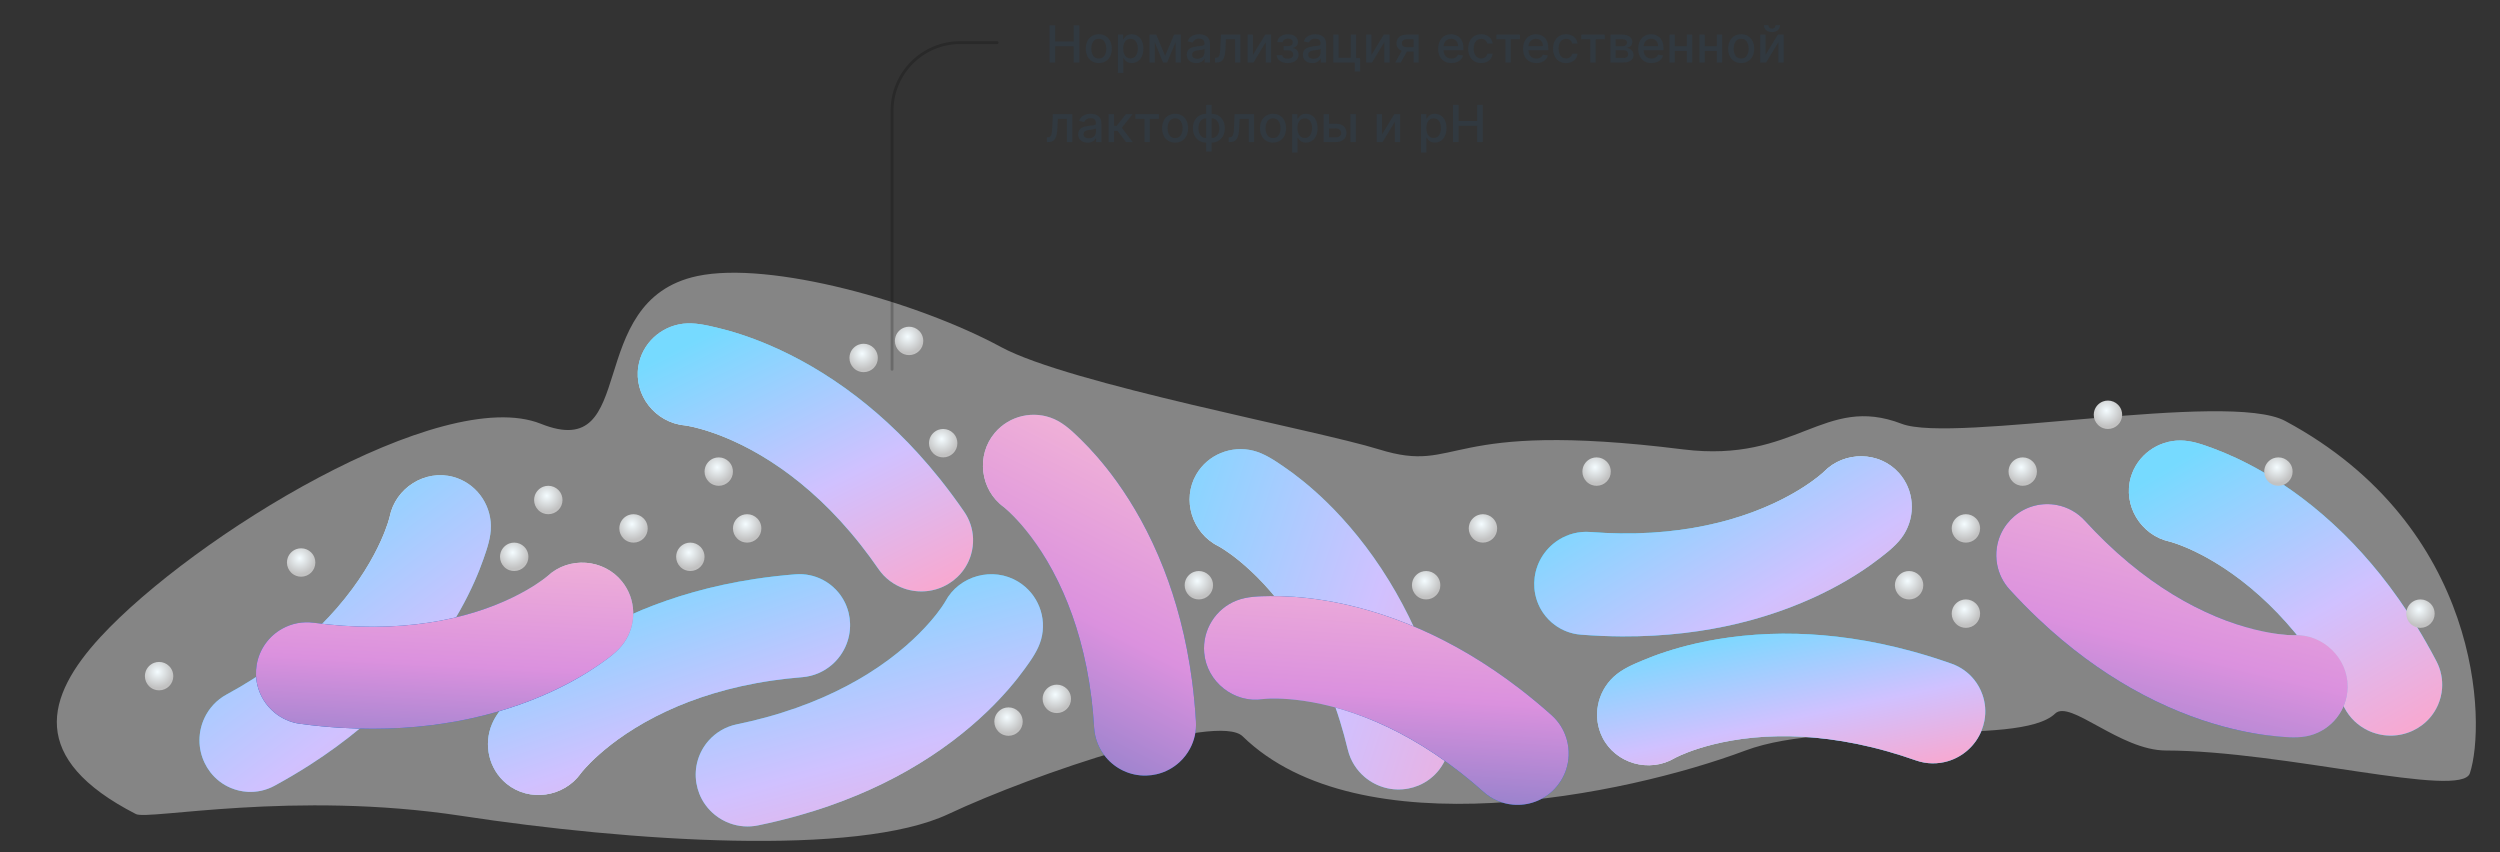 <svg width="880" height="300" viewBox="0 0 880 300" fill="none" xmlns="http://www.w3.org/2000/svg">
<rect x="0" y="0" width="880" height="300" fill="#333333" stroke="none"/>
<path opacity="0.4" d="M333.812 286.559C301.645 301.679 221.485 296.179 162.405 287.179C103.325 278.179 52.147 288.753 47.864 286.559C9.839 267.086 15.917 245.295 35.405 224.179C67.953 188.912 155.405 135.179 190.405 149.179C225.405 163.179 204.713 105.87 245.405 97.179C271.082 91.695 322.993 106.247 352.405 122.179C376.405 135.179 463.176 151.28 485.405 158.179C514.405 167.179 506.931 147.495 592.405 158.179C632.405 163.179 641.89 138.613 669.405 149.179C687.636 156.18 784.31 137.392 804.4 148.179C873.67 185.353 875.14 254.711 869.4 272.179C866.4 281.322 803.88 264.251 762.405 264.179C746.232 264.151 728.634 246.118 723.405 251.179C710.755 263.42 645.82 252.398 614.405 264.179C572.054 280.061 478.405 299.179 437.405 259.179C428.666 250.653 364.405 272.179 333.812 286.559Z" fill="white"/>
<path d="M480.431 273.568C484.537 277.006 490.086 278.633 495.689 277.577C496.931 277.343 498.147 276.983 499.312 276.503C502.253 275.283 504.737 273.34 506.596 270.936C507.831 269.344 508.787 267.549 509.424 265.633C510.433 262.583 510.634 259.212 509.816 255.846C508.645 250.982 507.34 246.343 505.929 241.914C501.221 227.159 495.292 214.792 488.998 204.506C481.765 192.702 474.046 183.64 467.116 176.868C461.145 171.04 455.762 166.917 451.775 164.204C448.532 161.991 445.044 159.63 441.179 158.653C433.447 156.698 425.188 159.985 421.113 166.965C415.925 175.835 419.542 187.627 428.874 192.244C428.973 192.292 431.897 193.858 436.305 197.478C441.331 201.598 448.296 208.391 455.182 218.64C461.178 227.569 467.11 239.113 471.662 253.8C472.652 257.012 473.582 260.369 474.43 263.882C475.375 267.809 477.538 271.134 480.431 273.568Z" fill="url(#paint0_radial_602_3289)"/>
<path d="M480.431 273.568C484.537 277.006 490.086 278.633 495.689 277.577C496.931 277.343 498.147 276.983 499.312 276.503C502.253 275.283 504.737 273.34 506.596 270.936C507.831 269.344 508.787 267.549 509.424 265.633C510.433 262.583 510.634 259.212 509.816 255.846C508.645 250.982 507.34 246.343 505.929 241.914C501.221 227.159 495.292 214.792 488.998 204.506C481.765 192.702 474.046 183.64 467.116 176.868C461.145 171.04 455.762 166.917 451.775 164.204C448.532 161.991 445.044 159.63 441.179 158.653C433.447 156.698 425.188 159.985 421.113 166.965C415.925 175.835 419.542 187.627 428.874 192.244C428.973 192.292 431.897 193.858 436.305 197.478C441.331 201.598 448.296 208.391 455.182 218.64C461.178 227.569 467.11 239.113 471.662 253.8C472.652 257.012 473.582 260.369 474.43 263.882C475.375 267.809 477.538 271.134 480.431 273.568Z" fill="url(#paint1_linear_602_3289)"/>
<path d="M833.4 257.063C838.22 259.406 843.99 259.642 849.18 257.262C850.32 256.735 851.42 256.091 852.43 255.344C854.99 253.449 856.93 250.962 858.15 248.179C858.97 246.336 859.46 244.364 859.61 242.35C859.85 239.147 859.23 235.827 857.63 232.759C855.31 228.323 852.92 224.137 850.48 220.181C842.35 207.004 833.6 196.438 825.01 187.98C815.13 178.277 805.45 171.351 797.09 166.457C789.88 162.246 783.66 159.548 779.14 157.88C775.46 156.518 771.5 155.07 767.51 155.058C759.539 155.031 752.32 160.219 750.055 167.977C747.167 177.839 753.53 188.405 763.701 190.627C763.809 190.651 767.02 191.463 772.18 193.908C778.05 196.69 786.45 201.596 795.61 209.875C803.59 217.088 812.14 226.855 820.11 240.004C821.85 242.881 823.56 245.913 825.23 249.117C827.1 252.698 830.01 255.402 833.4 257.063Z" fill="url(#paint2_radial_602_3289)"/>
<path d="M833.4 257.063C838.22 259.406 843.99 259.642 849.18 257.262C850.32 256.735 851.42 256.091 852.43 255.344C854.99 253.449 856.93 250.962 858.15 248.179C858.97 246.336 859.46 244.364 859.61 242.35C859.85 239.147 859.23 235.827 857.63 232.759C855.31 228.323 852.92 224.137 850.48 220.181C842.35 207.004 833.6 196.438 825.01 187.98C815.13 178.277 805.45 171.351 797.09 166.457C789.88 162.246 783.66 159.548 779.14 157.88C775.46 156.518 771.5 155.07 767.51 155.058C759.539 155.031 752.32 160.219 750.055 167.977C747.167 177.839 753.53 188.405 763.701 190.627C763.809 190.651 767.02 191.463 772.18 193.908C778.05 196.69 786.45 201.596 795.61 209.875C803.59 217.088 812.14 226.855 820.11 240.004C821.85 242.881 823.56 245.913 825.23 249.117C827.1 252.698 830.01 255.402 833.4 257.063Z" fill="url(#paint3_linear_602_3289)" fill-opacity="0.4"/>
<path d="M833.4 257.063C838.22 259.406 843.99 259.642 849.18 257.262C850.32 256.735 851.42 256.091 852.43 255.344C854.99 253.449 856.93 250.962 858.15 248.179C858.97 246.336 859.46 244.364 859.61 242.35C859.85 239.147 859.23 235.827 857.63 232.759C855.31 228.323 852.92 224.137 850.48 220.181C842.35 207.004 833.6 196.438 825.01 187.98C815.13 178.277 805.45 171.351 797.09 166.457C789.88 162.246 783.66 159.548 779.14 157.88C775.46 156.518 771.5 155.07 767.51 155.058C759.539 155.031 752.32 160.219 750.055 167.977C747.167 177.839 753.53 188.405 763.701 190.627C763.809 190.651 767.02 191.463 772.18 193.908C778.05 196.69 786.45 201.596 795.61 209.875C803.59 217.088 812.14 226.855 820.11 240.004C821.85 242.881 823.56 245.913 825.23 249.117C827.1 252.698 830.01 255.402 833.4 257.063Z" fill="url(#paint4_linear_602_3289)"/>
<path d="M548.729 189.98C544.19 192.823 540.928 197.597 540.201 203.252C540.039 204.506 540.006 205.774 540.103 207.03C540.354 210.204 541.435 213.167 543.147 215.678C544.279 217.344 545.69 218.808 547.316 220.006C549.904 221.908 553.049 223.141 556.503 223.403C561.491 223.792 566.306 223.985 570.954 224.012C586.442 224.093 600.035 222.277 611.763 219.468C625.224 216.238 636.229 211.697 644.81 207.198C652.199 203.32 657.783 199.475 661.595 196.522C664.702 194.121 668.026 191.534 670.149 188.16C674.398 181.41 673.824 172.539 668.445 166.507C661.612 158.832 649.279 158.629 642.005 166.077C641.928 166.156 639.535 168.453 634.731 171.526C629.259 175.034 620.646 179.558 608.77 182.94C598.426 185.884 585.613 187.958 570.239 187.749C566.879 187.697 563.398 187.545 559.795 187.266C555.769 186.951 551.937 187.981 548.729 189.98Z" fill="url(#paint5_radial_602_3289)"/>
<path d="M548.729 189.98C544.19 192.823 540.928 197.597 540.201 203.252C540.039 204.506 540.006 205.774 540.103 207.03C540.354 210.204 541.435 213.167 543.147 215.678C544.279 217.344 545.69 218.808 547.316 220.006C549.904 221.908 553.049 223.141 556.503 223.403C561.491 223.792 566.306 223.985 570.954 224.012C586.442 224.093 600.035 222.277 611.763 219.468C625.224 216.238 636.229 211.697 644.81 207.198C652.199 203.32 657.783 199.475 661.595 196.522C664.702 194.121 668.026 191.534 670.149 188.16C674.398 181.41 673.824 172.539 668.445 166.507C661.612 158.832 649.279 158.629 642.005 166.077C641.928 166.156 639.535 168.453 634.731 171.526C629.259 175.034 620.646 179.558 608.77 182.94C598.426 185.884 585.613 187.958 570.239 187.749C566.879 187.697 563.398 187.545 559.795 187.266C555.769 186.951 551.937 187.981 548.729 189.98Z" fill="url(#paint6_linear_602_3289)" fill-opacity="0.4"/>
<path d="M548.729 189.98C544.19 192.823 540.928 197.597 540.201 203.252C540.039 204.506 540.006 205.774 540.103 207.03C540.354 210.204 541.435 213.167 543.147 215.678C544.279 217.344 545.69 218.808 547.316 220.006C549.904 221.908 553.049 223.141 556.503 223.403C561.491 223.792 566.306 223.985 570.954 224.012C586.442 224.093 600.035 222.277 611.763 219.468C625.224 216.238 636.229 211.697 644.81 207.198C652.199 203.32 657.783 199.475 661.595 196.522C664.702 194.121 668.026 191.534 670.149 188.16C674.398 181.41 673.824 172.539 668.445 166.507C661.612 158.832 649.279 158.629 642.005 166.077C641.928 166.156 639.535 168.453 634.731 171.526C629.259 175.034 620.646 179.558 608.77 182.94C598.426 185.884 585.613 187.958 570.239 187.749C566.879 187.697 563.398 187.545 559.795 187.266C555.769 186.951 551.937 187.981 548.729 189.98Z" fill="url(#paint7_linear_602_3289)"/>
<path d="M685.78 267.904C690.901 266.333 695.288 262.565 697.453 257.291C697.934 256.122 698.294 254.905 698.526 253.667C699.105 250.536 698.828 247.394 697.824 244.526C697.161 242.623 696.177 240.845 694.917 239.266C692.909 236.759 690.19 234.755 686.922 233.607C682.205 231.94 677.604 230.508 673.121 229.279C658.182 225.192 644.581 223.428 632.526 223.105C618.688 222.742 606.883 224.28 597.43 226.404C589.289 228.238 582.9 230.507 578.453 232.373C574.831 233.888 570.951 235.526 568.027 238.236C562.176 243.656 560.435 252.373 564.069 259.592C568.682 268.774 580.542 272.162 589.497 266.85C589.591 266.794 592.497 265.195 597.933 263.469C604.126 261.498 613.617 259.356 625.963 259.163C636.717 258.998 649.63 260.31 664.426 264.492C667.659 265.411 670.981 266.459 674.389 267.661C678.197 269.007 682.164 269.004 685.78 267.904Z" fill="url(#paint8_radial_602_3289)"/>
<path d="M685.78 267.904C690.901 266.333 695.288 262.565 697.453 257.291C697.934 256.122 698.294 254.905 698.526 253.667C699.105 250.536 698.828 247.394 697.824 244.526C697.161 242.623 696.177 240.845 694.917 239.266C692.909 236.759 690.19 234.755 686.922 233.607C682.205 231.94 677.604 230.508 673.121 229.279C658.182 225.192 644.581 223.428 632.526 223.105C618.688 222.742 606.883 224.28 597.43 226.404C589.289 228.238 582.9 230.507 578.453 232.373C574.831 233.888 570.951 235.526 568.027 238.236C562.176 243.656 560.435 252.373 564.069 259.592C568.682 268.774 580.542 272.162 589.497 266.85C589.591 266.794 592.497 265.195 597.933 263.469C604.126 261.498 613.617 259.356 625.963 259.163C636.717 258.998 649.63 260.31 664.426 264.492C667.659 265.411 670.981 266.459 674.389 267.661C678.197 269.007 682.164 269.004 685.78 267.904Z" fill="url(#paint9_linear_602_3289)" fill-opacity="0.4"/>
<path d="M685.78 267.904C690.901 266.333 695.288 262.565 697.453 257.291C697.934 256.122 698.294 254.905 698.526 253.667C699.105 250.536 698.828 247.394 697.824 244.526C697.161 242.623 696.177 240.845 694.917 239.266C692.909 236.759 690.19 234.755 686.922 233.607C682.205 231.94 677.604 230.508 673.121 229.279C658.182 225.192 644.581 223.428 632.526 223.105C618.688 222.742 606.883 224.28 597.43 226.404C589.289 228.238 582.9 230.507 578.453 232.373C574.831 233.888 570.951 235.526 568.027 238.236C562.176 243.656 560.435 252.373 564.069 259.592C568.682 268.774 580.542 272.162 589.497 266.85C589.591 266.794 592.497 265.195 597.933 263.469C604.126 261.498 613.617 259.356 625.963 259.163C636.717 258.998 649.63 260.31 664.426 264.492C667.659 265.411 670.981 266.459 674.389 267.661C678.197 269.007 682.164 269.004 685.78 267.904Z" fill="url(#paint10_linear_602_3289)"/>
<path d="M292.876 233.958C296.914 230.44 299.389 225.214 299.222 219.515C299.186 218.252 299.02 216.994 298.729 215.769C297.984 212.673 296.453 209.915 294.369 207.703C292.99 206.234 291.367 205.01 289.574 204.081C286.72 202.607 283.421 201.881 279.969 202.162C274.982 202.558 270.196 203.121 265.601 203.822C250.291 206.164 237.149 210.085 226.004 214.693C213.215 219.99 203.056 226.196 195.284 231.982C188.593 236.968 183.679 241.64 180.376 245.153C177.683 248.01 174.805 251.085 173.236 254.75C170.095 262.081 172.05 270.753 178.306 275.87C186.255 282.381 198.468 280.653 204.488 272.158C204.551 272.068 206.555 269.425 210.82 265.638C215.675 261.318 223.474 255.502 234.675 250.303C244.431 245.778 256.762 241.725 271.98 239.526C275.306 239.051 278.768 238.658 282.37 238.37C286.397 238.051 290.02 236.434 292.876 233.958Z" fill="url(#paint11_radial_602_3289)"/>
<path d="M292.876 233.958C296.914 230.44 299.389 225.214 299.222 219.515C299.186 218.252 299.02 216.994 298.729 215.769C297.984 212.673 296.453 209.915 294.369 207.703C292.99 206.234 291.367 205.01 289.574 204.081C286.72 202.607 283.421 201.881 279.969 202.162C274.982 202.558 270.196 203.121 265.601 203.822C250.291 206.164 237.149 210.085 226.004 214.693C213.215 219.99 203.056 226.196 195.284 231.982C188.593 236.968 183.679 241.64 180.376 245.153C177.683 248.01 174.805 251.085 173.236 254.75C170.095 262.081 172.05 270.753 178.306 275.87C186.255 282.381 198.468 280.653 204.488 272.158C204.551 272.068 206.555 269.425 210.82 265.638C215.675 261.318 223.474 255.502 234.675 250.303C244.431 245.778 256.762 241.725 271.98 239.526C275.306 239.051 278.768 238.658 282.37 238.37C286.397 238.051 290.02 236.434 292.876 233.958Z" fill="url(#paint12_linear_602_3289)" fill-opacity="0.4"/>
<path d="M292.876 233.958C296.914 230.44 299.389 225.214 299.222 219.515C299.186 218.252 299.02 216.994 298.729 215.769C297.984 212.673 296.453 209.915 294.369 207.703C292.99 206.234 291.367 205.01 289.574 204.081C286.72 202.607 283.421 201.881 279.969 202.162C274.982 202.558 270.196 203.121 265.601 203.822C250.291 206.164 237.149 210.085 226.004 214.693C213.215 219.99 203.056 226.196 195.284 231.982C188.593 236.968 183.679 241.64 180.376 245.153C177.683 248.01 174.805 251.085 173.236 254.75C170.095 262.081 172.05 270.753 178.306 275.87C186.255 282.381 198.468 280.653 204.488 272.158C204.551 272.068 206.555 269.425 210.82 265.638C215.675 261.318 223.474 255.502 234.675 250.303C244.431 245.778 256.762 241.725 271.98 239.526C275.306 239.051 278.768 238.658 282.37 238.37C286.397 238.051 290.02 236.434 292.876 233.958Z" fill="url(#paint13_linear_602_3289)"/>
<path d="M318.286 207.168C323.352 208.906 329.116 208.437 333.968 205.442C335.044 204.779 336.05 204.007 336.965 203.142C339.274 200.949 340.897 198.244 341.77 195.334C342.353 193.405 342.602 191.387 342.51 189.37C342.36 186.161 341.338 182.942 339.369 180.092C336.533 175.971 333.652 172.108 330.748 168.479C321.064 156.391 311.098 146.97 301.535 139.623C290.553 131.195 280.098 125.501 271.202 121.663C263.538 118.361 257.036 116.441 252.341 115.337C248.521 114.434 244.418 113.479 240.46 113.952C232.541 114.898 226.008 120.927 224.705 128.903C223.04 139.044 230.644 148.755 241.01 149.722C241.12 149.731 244.411 150.146 249.823 151.945C255.992 153.99 264.928 157.836 275.031 164.937C283.828 171.124 293.503 179.776 303.016 191.856C305.091 194.499 307.163 197.3 309.213 200.276C311.502 203.603 314.714 205.933 318.286 207.168Z" fill="url(#paint14_radial_602_3289)"/>
<path d="M318.286 207.168C323.352 208.906 329.116 208.437 333.968 205.442C335.044 204.779 336.05 204.007 336.965 203.142C339.274 200.949 340.897 198.244 341.77 195.334C342.353 193.405 342.602 191.387 342.51 189.37C342.36 186.161 341.338 182.942 339.369 180.092C336.533 175.971 333.652 172.108 330.748 168.479C321.064 156.391 311.098 146.97 301.535 139.623C290.553 131.195 280.098 125.501 271.202 121.663C263.538 118.361 257.036 116.441 252.341 115.337C248.521 114.434 244.418 113.479 240.46 113.952C232.541 114.898 226.008 120.927 224.705 128.903C223.04 139.044 230.644 148.755 241.01 149.722C241.12 149.731 244.411 150.146 249.823 151.945C255.992 153.99 264.928 157.836 275.031 164.937C283.828 171.124 293.503 179.776 303.016 191.856C305.091 194.499 307.163 197.3 309.213 200.276C311.502 203.603 314.714 205.933 318.286 207.168Z" fill="url(#paint15_linear_602_3289)" fill-opacity="0.4"/>
<path d="M318.286 207.168C323.352 208.906 329.116 208.437 333.968 205.442C335.044 204.779 336.05 204.007 336.965 203.142C339.274 200.949 340.897 198.244 341.77 195.334C342.353 193.405 342.602 191.387 342.51 189.37C342.36 186.161 341.338 182.942 339.369 180.092C336.533 175.971 333.652 172.108 330.748 168.479C321.064 156.391 311.098 146.97 301.535 139.623C290.553 131.195 280.098 125.501 271.202 121.663C263.538 118.361 257.036 116.441 252.341 115.337C248.521 114.434 244.418 113.479 240.46 113.952C232.541 114.898 226.008 120.927 224.705 128.903C223.04 139.044 230.644 148.755 241.01 149.722C241.12 149.731 244.411 150.146 249.823 151.945C255.992 153.99 264.928 157.836 275.031 164.937C283.828 171.124 293.503 179.776 303.016 191.856C305.091 194.499 307.163 197.3 309.213 200.276C311.502 203.603 314.714 205.933 318.286 207.168Z" fill="url(#paint16_linear_602_3289)"/>
<path d="M71.949 252.77C69.69 257.626 69.555 263.407 72.026 268.546C72.573 269.685 73.236 270.767 74 271.768C75.94 274.293 78.46 276.189 81.263 277.362C83.121 278.143 85.101 278.602 87.117 278.722C90.324 278.907 93.633 278.228 96.672 276.567C101.067 274.177 105.211 271.716 109.123 269.207C122.157 260.84 132.568 251.913 140.875 243.17C150.404 233.129 157.16 223.328 161.907 214.881C165.992 207.605 168.581 201.338 170.17 196.785C171.467 193.08 172.846 189.1 172.789 185.114C172.676 177.139 167.363 170.012 159.567 167.882C149.656 165.167 139.203 171.713 137.158 181.922C137.137 182.03 136.381 185.259 134.026 190.454C131.347 196.375 126.588 204.861 118.47 214.165C111.398 222.268 101.782 230.986 88.773 239.184C85.928 240.971 82.925 242.739 79.751 244.467C76.203 246.396 73.551 249.346 71.949 252.77Z" fill="url(#paint17_radial_602_3289)"/>
<path d="M71.949 252.77C69.69 257.626 69.555 263.407 72.026 268.546C72.573 269.685 73.236 270.767 74 271.768C75.94 274.293 78.46 276.189 81.263 277.362C83.121 278.143 85.101 278.602 87.117 278.722C90.324 278.907 93.633 278.228 96.672 276.567C101.067 274.177 105.211 271.716 109.123 269.207C122.157 260.84 132.568 251.913 140.875 243.17C150.404 233.129 157.16 223.328 161.907 214.881C165.992 207.605 168.581 201.338 170.17 196.785C171.467 193.08 172.846 189.1 172.789 185.114C172.676 177.139 167.363 170.012 159.567 167.882C149.656 165.167 139.203 171.713 137.158 181.922C137.137 182.03 136.381 185.259 134.026 190.454C131.347 196.375 126.588 204.861 118.47 214.165C111.398 222.268 101.782 230.986 88.773 239.184C85.928 240.971 82.925 242.739 79.751 244.467C76.203 246.396 73.551 249.346 71.949 252.77Z" fill="url(#paint18_linear_602_3289)"/>
<path d="M249.493 260.634C245.937 264.623 244.186 270.111 245.146 275.737C245.361 276.984 245.697 278.211 246.16 279.389C247.338 282.364 249.257 284.907 251.654 286.837C253.239 288.12 255.035 289.132 256.961 289.829C260.027 290.934 263.434 291.239 266.854 290.533C271.795 289.515 276.513 288.363 281.019 287.093C296.031 282.859 308.654 277.334 319.18 271.374C331.257 264.529 340.571 257.108 347.55 250.407C353.56 244.631 357.838 239.386 360.655 235.491C362.957 232.324 365.409 228.915 366.47 225.086C368.599 217.428 365.433 209.08 358.452 204.79C349.581 199.327 337.585 202.566 332.739 211.737C332.685 211.835 331.047 214.706 327.301 218.99C323.035 223.875 316.031 230.615 305.533 237.167C296.387 242.869 284.597 248.428 269.656 252.505C266.386 253.389 262.975 254.211 259.405 254.948C255.417 255.766 252.01 257.818 249.493 260.634Z" fill="url(#paint19_radial_602_3289)"/>
<path d="M249.493 260.634C245.937 264.623 244.186 270.111 245.146 275.737C245.361 276.984 245.697 278.211 246.16 279.389C247.338 282.364 249.257 284.907 251.654 286.837C253.239 288.12 255.035 289.132 256.961 289.829C260.027 290.934 263.434 291.239 266.854 290.533C271.795 289.515 276.513 288.363 281.019 287.093C296.031 282.859 308.654 277.334 319.18 271.374C331.257 264.529 340.571 257.108 347.55 250.407C353.56 244.631 357.838 239.386 360.655 235.491C362.957 232.324 365.409 228.915 366.47 225.086C368.599 217.428 365.433 209.08 358.452 204.79C349.581 199.327 337.585 202.566 332.739 211.737C332.685 211.835 331.047 214.706 327.301 218.99C323.035 223.875 316.031 230.615 305.533 237.167C296.387 242.869 284.597 248.428 269.656 252.505C266.386 253.389 262.975 254.211 259.405 254.948C255.417 255.766 252.01 257.818 249.493 260.634Z" fill="url(#paint20_linear_602_3289)"/>
<path d="M389.288 266.577C392.68 270.617 397.799 273.117 403.433 272.996C404.682 272.965 405.926 272.812 407.143 272.528C410.221 271.812 412.974 270.311 415.204 268.257C416.683 266.897 417.923 265.293 418.877 263.517C420.393 260.69 421.173 257.42 420.968 253.984C420.673 249.024 420.212 244.262 419.609 239.693C417.594 224.461 413.984 211.369 409.647 200.261C404.668 187.507 398.735 177.366 393.17 169.604C388.376 162.915 383.856 157.993 380.452 154.683C377.681 151.987 374.697 149.103 371.109 147.519C363.922 144.347 355.319 146.222 350.135 152.403C343.542 160.254 345.007 172.404 353.286 178.452C353.372 178.515 355.944 180.528 359.602 184.787C363.778 189.649 369.372 197.446 374.286 208.615C378.565 218.344 382.327 230.633 384.196 245.77C384.6 249.079 384.919 252.523 385.132 256.105C385.369 260.107 386.895 263.724 389.288 266.577Z" fill="url(#paint21_radial_602_3289)"/>
<path d="M389.288 266.577C392.68 270.617 397.799 273.117 403.433 272.996C404.682 272.965 405.926 272.812 407.143 272.528C410.221 271.812 412.974 270.311 415.204 268.257C416.683 266.897 417.923 265.293 418.877 263.517C420.393 260.69 421.173 257.42 420.968 253.984C420.673 249.024 420.212 244.262 419.609 239.693C417.594 224.461 413.984 211.369 409.647 200.261C404.668 187.507 398.735 177.366 393.17 169.604C388.376 162.915 383.856 157.993 380.452 154.683C377.681 151.987 374.697 149.103 371.109 147.519C363.922 144.347 355.319 146.222 350.135 152.403C343.542 160.254 345.007 172.404 353.286 178.452C353.372 178.515 355.944 180.528 359.602 184.787C363.778 189.649 369.372 197.446 374.286 208.615C378.565 218.344 382.327 230.633 384.196 245.77C384.6 249.079 384.919 252.523 385.132 256.105C385.369 260.107 386.895 263.724 389.288 266.577Z" fill="url(#paint22_linear_602_3289)"/>
<path d="M99.367 221.29C94.754 223.85 91.323 228.397 90.367 233.952C90.159 235.183 90.072 236.433 90.119 237.683C90.234 240.841 91.183 243.83 92.773 246.41C93.826 248.122 95.164 249.645 96.725 250.92C99.211 252.948 102.272 254.337 105.684 254.791C110.609 255.449 115.372 255.905 119.972 256.184C135.308 257.113 148.848 256.067 160.581 253.929C174.05 251.475 185.136 247.586 193.818 243.605C201.298 240.176 206.993 236.677 210.891 233.968C214.066 231.762 217.467 229.383 219.706 226.163C224.192 219.714 223.992 210.91 218.914 204.643C212.466 196.673 200.259 195.793 192.743 202.766C192.664 202.837 190.198 204.979 185.319 207.756C179.749 210.929 171.029 214.931 159.127 217.624C148.76 219.968 135.979 221.317 120.764 220.262C117.438 220.028 113.997 219.684 110.44 219.209C106.466 218.679 102.625 219.486 99.367 221.29Z" fill="url(#paint23_radial_602_3289)"/>
<path d="M99.367 221.29C94.754 223.85 91.323 228.397 90.367 233.952C90.159 235.183 90.072 236.433 90.119 237.683C90.234 240.841 91.183 243.83 92.773 246.41C93.826 248.122 95.164 249.645 96.725 250.92C99.211 252.948 102.272 254.337 105.684 254.791C110.609 255.449 115.372 255.905 119.972 256.184C135.308 257.113 148.848 256.067 160.581 253.929C174.05 251.475 185.136 247.586 193.818 243.605C201.298 240.176 206.993 236.677 210.891 233.968C214.066 231.762 217.467 229.383 219.706 226.163C224.192 219.714 223.992 210.91 218.914 204.643C212.466 196.673 200.259 195.793 192.743 202.766C192.664 202.837 190.198 204.979 185.319 207.756C179.749 210.929 171.029 214.931 159.127 217.624C148.76 219.968 135.979 221.317 120.764 220.262C117.438 220.028 113.997 219.684 110.44 219.209C106.466 218.679 102.625 219.486 99.367 221.29Z" fill="url(#paint24_linear_602_3289)"/>
<path d="M724.082 177.785C718.903 176.78 713.352 178.058 709.05 181.699C708.099 182.508 707.228 183.41 706.461 184.398C704.519 186.891 703.325 189.79 702.884 192.789C702.591 194.777 702.637 196.804 703.013 198.785C703.614 201.936 705.065 204.967 707.388 207.509C710.737 211.178 714.093 214.589 717.437 217.76C728.588 228.329 739.633 236.231 749.995 242.135C761.89 248.913 772.88 253.06 782.09 255.591C790.03 257.772 796.64 258.753 801.37 259.183C805.22 259.534 809.35 259.897 813.14 258.87C820.72 256.813 826.22 249.941 826.36 241.876C826.54 231.625 817.76 223.105 807.52 223.615C807.41 223.619 804.15 223.674 798.62 222.666C792.32 221.516 783.07 218.977 772.22 213.389C762.769 208.521 752.112 201.339 741.134 190.75C738.737 188.433 736.322 185.958 733.902 183.308C731.2 180.348 727.737 178.497 724.082 177.785Z" fill="url(#paint25_radial_602_3289)"/>
<path d="M724.082 177.785C718.903 176.78 713.352 178.058 709.05 181.699C708.099 182.508 707.228 183.41 706.461 184.398C704.519 186.891 703.325 189.79 702.884 192.789C702.591 194.777 702.637 196.804 703.013 198.785C703.614 201.936 705.065 204.967 707.388 207.509C710.737 211.178 714.093 214.589 717.437 217.76C728.588 228.329 739.633 236.231 749.995 242.135C761.89 248.913 772.88 253.06 782.09 255.591C790.03 257.772 796.64 258.753 801.37 259.183C805.22 259.534 809.35 259.897 813.14 258.87C820.72 256.813 826.22 249.941 826.36 241.876C826.54 231.625 817.76 223.105 807.52 223.615C807.41 223.619 804.15 223.674 798.62 222.666C792.32 221.516 783.07 218.977 772.22 213.389C762.769 208.521 752.112 201.339 741.134 190.75C738.737 188.433 736.322 185.958 733.902 183.308C731.2 180.348 727.737 178.497 724.082 177.785Z" fill="url(#paint26_linear_602_3289)"/>
<path d="M532.572 283.238C537.842 283.704 543.248 281.841 547.163 277.748C548.028 276.839 548.802 275.844 549.466 274.776C551.145 272.076 552.036 269.049 552.164 266C552.249 263.981 551.995 261.955 551.412 260.01C550.485 256.918 548.724 254.037 546.144 251.734C542.421 248.411 538.721 245.346 535.052 242.522C522.831 233.106 510.991 226.35 500.044 221.522C487.471 215.978 476.077 212.977 466.625 211.405C458.482 210.051 451.785 209.76 447.025 209.823C443.146 209.873 438.983 209.947 435.315 211.368C427.962 214.219 423.185 221.675 423.879 229.766C424.762 240.045 434.411 247.658 444.573 246.078C444.679 246.065 447.931 245.664 453.546 246.096C459.958 246.587 469.454 248.163 480.854 252.626C490.783 256.51 502.164 262.588 514.214 272.042C516.849 274.109 519.513 276.336 522.202 278.734C525.206 281.418 528.851 282.907 532.572 283.238Z" fill="url(#paint27_radial_602_3289)"/>
<path d="M532.572 283.238C537.842 283.704 543.248 281.841 547.163 277.748C548.028 276.839 548.802 275.844 549.466 274.776C551.145 272.076 552.036 269.049 552.164 266C552.249 263.981 551.995 261.955 551.412 260.01C550.485 256.918 548.724 254.037 546.144 251.734C542.421 248.411 538.721 245.346 535.052 242.522C522.831 233.106 510.991 226.35 500.044 221.522C487.471 215.978 476.077 212.977 466.625 211.405C458.482 210.051 451.785 209.76 447.025 209.823C443.146 209.873 438.983 209.947 435.315 211.368C427.962 214.219 423.185 221.675 423.879 229.766C424.762 240.045 434.411 247.658 444.573 246.078C444.679 246.065 447.931 245.664 453.546 246.096C459.958 246.587 469.454 248.163 480.854 252.626C490.783 256.51 502.164 262.588 514.214 272.042C516.849 274.109 519.513 276.336 522.202 278.734C525.206 281.418 528.851 282.907 532.572 283.238Z" fill="url(#paint28_linear_602_3289)"/>
<path d="M52.467 241.538C52.973 242.043 53.586 242.441 54.27 242.693C54.809 242.892 55.392 243 56 243C57.38 243 58.629 242.442 59.533 241.538C60.44 240.633 61 239.382 61 238C61 237.437 60.907 236.895 60.736 236.39C60.486 235.657 60.072 235 59.536 234.464C58.631 233.56 57.381 233 56 233C55.392 233 54.81 233.109 54.271 233.307C53.587 233.559 52.973 233.956 52.467 234.462C51.931 234.997 51.516 235.654 51.266 236.388C51.094 236.893 51 237.436 51 238C51 239.382 51.561 240.633 52.467 241.538Z" fill="url(#paint29_radial_602_3289)"/>
<path d="M102.467 201.538C102.973 202.043 103.586 202.441 104.27 202.693C104.809 202.892 105.392 203 106 203C107.38 203 108.629 202.442 109.533 201.538C110.44 200.633 111 199.382 111 198C111 197.437 110.907 196.895 110.736 196.39C110.486 195.657 110.072 195 109.536 194.464C108.631 193.56 107.381 193 106 193C105.392 193 104.81 193.109 104.271 193.307C103.587 193.559 102.973 193.956 102.467 194.462C101.931 194.997 101.516 195.654 101.266 196.388C101.094 196.893 101 197.436 101 198C101 199.382 101.561 200.633 102.467 201.538Z" fill="url(#paint30_radial_602_3289)"/>
<path d="M177.467 199.538C177.973 200.043 178.586 200.441 179.27 200.693C179.809 200.892 180.392 201 181 201C182.38 201 183.629 200.442 184.533 199.538C185.44 198.633 186 197.382 186 196C186 195.437 185.907 194.895 185.736 194.39C185.486 193.657 185.072 193 184.536 192.464C183.631 191.56 182.381 191 181 191C180.392 191 179.81 191.109 179.271 191.307C178.587 191.559 177.973 191.956 177.467 192.462C176.931 192.997 176.516 193.654 176.266 194.388C176.094 194.893 176 195.436 176 196C176 197.382 176.561 198.633 177.467 199.538Z" fill="url(#paint31_radial_602_3289)"/>
<path d="M189.467 179.538C189.973 180.043 190.586 180.441 191.27 180.693C191.809 180.892 192.392 181 193 181C194.38 181 195.629 180.442 196.533 179.538C197.44 178.633 198 177.382 198 176C198 175.437 197.907 174.895 197.736 174.39C197.486 173.657 197.072 173 196.536 172.464C195.631 171.56 194.381 171 193 171C192.392 171 191.81 171.109 191.271 171.307C190.587 171.559 189.973 171.956 189.467 172.462C188.931 172.997 188.516 173.654 188.266 174.388C188.094 174.893 188 175.436 188 176C188 177.382 188.561 178.633 189.467 179.538Z" fill="url(#paint32_radial_602_3289)"/>
<path d="M219.467 189.538C219.973 190.043 220.586 190.441 221.27 190.693C221.809 190.892 222.392 191 223 191C224.38 191 225.629 190.442 226.533 189.538C227.44 188.633 228 187.382 228 186C228 185.437 227.907 184.895 227.736 184.39C227.486 183.657 227.072 183 226.536 182.464C225.631 181.56 224.381 181 223 181C222.392 181 221.81 181.109 221.271 181.307C220.587 181.559 219.973 181.956 219.467 182.462C218.931 182.997 218.516 183.654 218.266 184.388C218.094 184.893 218 185.436 218 186C218 187.382 218.561 188.633 219.467 189.538Z" fill="url(#paint33_radial_602_3289)"/>
<path d="M239.467 199.538C239.973 200.043 240.586 200.441 241.27 200.693C241.809 200.892 242.392 201 243 201C244.38 201 245.629 200.442 246.533 199.538C247.44 198.633 248 197.382 248 196C248 195.437 247.907 194.895 247.736 194.39C247.486 193.657 247.072 193 246.536 192.464C245.631 191.56 244.381 191 243 191C242.392 191 241.81 191.109 241.271 191.307C240.587 191.559 239.973 191.956 239.467 192.462C238.931 192.997 238.516 193.654 238.266 194.388C238.094 194.893 238 195.436 238 196C238 197.382 238.561 198.633 239.467 199.538Z" fill="url(#paint34_radial_602_3289)"/>
<path d="M259.467 189.538C259.973 190.043 260.586 190.441 261.27 190.693C261.809 190.892 262.392 191 263 191C264.38 191 265.629 190.442 266.533 189.538C267.44 188.633 268 187.382 268 186C268 185.437 267.907 184.895 267.736 184.39C267.486 183.657 267.072 183 266.536 182.464C265.631 181.56 264.381 181 263 181C262.392 181 261.81 181.109 261.271 181.307C260.587 181.559 259.973 181.956 259.467 182.462C258.931 182.997 258.516 183.654 258.266 184.388C258.094 184.893 258 185.436 258 186C258 187.382 258.561 188.633 259.467 189.538Z" fill="url(#paint35_radial_602_3289)"/>
<path d="M249.467 169.538C249.973 170.043 250.586 170.441 251.27 170.693C251.809 170.892 252.392 171 253 171C254.38 171 255.629 170.442 256.533 169.538C257.44 168.633 258 167.382 258 166C258 165.437 257.907 164.895 257.736 164.39C257.486 163.657 257.072 163 256.536 162.464C255.631 161.56 254.381 161 253 161C252.392 161 251.81 161.109 251.271 161.307C250.587 161.559 249.973 161.956 249.467 162.462C248.931 162.997 248.516 163.654 248.266 164.388C248.094 164.893 248 165.436 248 166C248 167.382 248.561 168.633 249.467 169.538Z" fill="url(#paint36_radial_602_3289)"/>
<path d="M300.467 129.538C300.973 130.043 301.586 130.441 302.27 130.693C302.809 130.892 303.392 131 304 131C305.38 131 306.629 130.442 307.533 129.538C308.44 128.633 309 127.382 309 126C309 125.437 308.907 124.895 308.736 124.39C308.486 123.657 308.072 123 307.536 122.464C306.631 121.56 305.381 121 304 121C303.392 121 302.81 121.109 302.271 121.307C301.587 121.559 300.973 121.956 300.467 122.462C299.931 122.997 299.516 123.654 299.266 124.388C299.094 124.893 299 125.436 299 126C299 127.382 299.561 128.633 300.467 129.538Z" fill="url(#paint37_radial_602_3289)"/>
<path d="M316.467 123.538C316.973 124.043 317.586 124.441 318.27 124.693C318.809 124.892 319.392 125 320 125C321.38 125 322.629 124.442 323.533 123.538C324.44 122.633 325 121.382 325 120C325 119.437 324.907 118.895 324.736 118.39C324.486 117.657 324.072 117 323.536 116.464C322.631 115.56 321.381 115 320 115C319.392 115 318.81 115.109 318.271 115.307C317.587 115.559 316.973 115.956 316.467 116.462C315.931 116.997 315.516 117.654 315.266 118.388C315.094 118.893 315 119.436 315 120C315 121.382 315.561 122.633 316.467 123.538Z" fill="url(#paint38_radial_602_3289)"/>
<path d="M328.467 159.538C328.973 160.043 329.586 160.441 330.27 160.693C330.809 160.892 331.392 161 332 161C333.38 161 334.629 160.442 335.533 159.538C336.44 158.633 337 157.382 337 156C337 155.437 336.907 154.895 336.736 154.39C336.486 153.657 336.072 153 335.536 152.464C334.631 151.56 333.381 151 332 151C331.392 151 330.81 151.109 330.271 151.307C329.587 151.559 328.973 151.956 328.467 152.462C327.931 152.997 327.516 153.654 327.266 154.388C327.094 154.893 327 155.436 327 156C327 157.382 327.561 158.633 328.467 159.538Z" fill="url(#paint39_radial_602_3289)"/>
<path d="M368.467 249.538C368.973 250.043 369.586 250.441 370.27 250.693C370.809 250.892 371.392 251 372 251C373.38 251 374.629 250.442 375.533 249.538C376.44 248.633 377 247.382 377 246C377 245.437 376.907 244.895 376.736 244.39C376.486 243.657 376.072 243 375.536 242.464C374.631 241.56 373.381 241 372 241C371.392 241 370.81 241.109 370.271 241.307C369.587 241.559 368.973 241.956 368.467 242.462C367.931 242.997 367.516 243.654 367.266 244.388C367.094 244.893 367 245.436 367 246C367 247.382 367.561 248.633 368.467 249.538Z" fill="url(#paint40_radial_602_3289)"/>
<path d="M418.467 209.538C418.973 210.043 419.586 210.441 420.27 210.693C420.809 210.892 421.392 211 422 211C423.38 211 424.629 210.442 425.533 209.538C426.44 208.633 427 207.382 427 206C427 205.437 426.907 204.895 426.736 204.39C426.486 203.657 426.072 203 425.536 202.464C424.631 201.56 423.381 201 422 201C421.392 201 420.81 201.109 420.271 201.307C419.587 201.559 418.973 201.956 418.467 202.462C417.931 202.997 417.516 203.654 417.266 204.388C417.094 204.893 417 205.436 417 206C417 207.382 417.561 208.633 418.467 209.538Z" fill="url(#paint41_radial_602_3289)"/>
<path d="M498.467 209.538C498.973 210.043 499.586 210.441 500.27 210.693C500.809 210.892 501.392 211 502 211C503.38 211 504.629 210.442 505.533 209.538C506.44 208.633 507 207.382 507 206C507 205.437 506.907 204.895 506.736 204.39C506.486 203.657 506.072 203 505.536 202.464C504.631 201.56 503.381 201 502 201C501.392 201 500.81 201.109 500.271 201.307C499.587 201.559 498.973 201.956 498.467 202.462C497.931 202.997 497.516 203.654 497.266 204.388C497.094 204.893 497 205.436 497 206C497 207.382 497.561 208.633 498.467 209.538Z" fill="url(#paint42_radial_602_3289)"/>
<path d="M518.467 189.538C518.973 190.043 519.586 190.441 520.27 190.693C520.809 190.892 521.392 191 522 191C523.38 191 524.629 190.442 525.533 189.538C526.44 188.633 527 187.382 527 186C527 185.437 526.907 184.895 526.736 184.39C526.486 183.657 526.072 183 525.536 182.464C524.631 181.56 523.381 181 522 181C521.392 181 520.81 181.109 520.271 181.307C519.587 181.559 518.973 181.956 518.467 182.462C517.931 182.997 517.516 183.654 517.266 184.388C517.094 184.893 517 185.436 517 186C517 187.382 517.561 188.633 518.467 189.538Z" fill="url(#paint43_radial_602_3289)"/>
<path d="M558.467 169.538C558.973 170.043 559.586 170.441 560.27 170.693C560.809 170.892 561.392 171 562 171C563.38 171 564.629 170.442 565.533 169.538C566.44 168.633 567 167.382 567 166C567 165.437 566.907 164.895 566.736 164.39C566.486 163.657 566.072 163 565.536 162.464C564.631 161.56 563.381 161 562 161C561.392 161 560.81 161.109 560.271 161.307C559.587 161.559 558.973 161.956 558.467 162.462C557.931 162.997 557.516 163.654 557.266 164.388C557.094 164.893 557 165.436 557 166C557 167.382 557.561 168.633 558.467 169.538Z" fill="url(#paint44_radial_602_3289)"/>
<path d="M688.467 189.538C688.973 190.043 689.586 190.441 690.27 190.693C690.809 190.892 691.392 191 692 191C693.38 191 694.629 190.442 695.533 189.538C696.44 188.633 697 187.382 697 186C697 185.437 696.907 184.895 696.736 184.39C696.486 183.657 696.072 183 695.536 182.464C694.631 181.56 693.381 181 692 181C691.392 181 690.81 181.109 690.271 181.307C689.587 181.559 688.973 181.956 688.467 182.462C687.931 182.997 687.516 183.654 687.266 184.388C687.094 184.893 687 185.436 687 186C687 187.382 687.561 188.633 688.467 189.538Z" fill="url(#paint45_radial_602_3289)"/>
<path d="M708.467 169.538C708.973 170.043 709.586 170.441 710.27 170.693C710.809 170.892 711.392 171 712 171C713.38 171 714.629 170.442 715.533 169.538C716.44 168.633 717 167.382 717 166C717 165.437 716.907 164.895 716.736 164.39C716.486 163.657 716.072 163 715.536 162.464C714.631 161.56 713.381 161 712 161C711.392 161 710.81 161.109 710.271 161.307C709.587 161.559 708.973 161.956 708.467 162.462C707.931 162.997 707.516 163.654 707.266 164.388C707.094 164.893 707 165.436 707 166C707 167.382 707.561 168.633 708.467 169.538Z" fill="url(#paint46_radial_602_3289)"/>
<path d="M738.467 149.538C738.973 150.043 739.586 150.441 740.27 150.693C740.809 150.892 741.392 151 742 151C743.38 151 744.629 150.442 745.533 149.538C746.44 148.633 747 147.382 747 146C747 145.437 746.907 144.895 746.736 144.39C746.486 143.657 746.072 143 745.536 142.464C744.631 141.56 743.381 141 742 141C741.392 141 740.81 141.109 740.271 141.307C739.587 141.559 738.973 141.956 738.467 142.462C737.931 142.997 737.516 143.654 737.266 144.388C737.094 144.893 737 145.436 737 146C737 147.382 737.561 148.633 738.467 149.538Z" fill="url(#paint47_radial_602_3289)"/>
<path d="M798.47 169.538C798.97 170.043 799.59 170.441 800.27 170.693C800.81 170.892 801.39 171 802 171C803.38 171 804.63 170.442 805.53 169.538C806.44 168.633 807 167.382 807 166C807 165.437 806.91 164.895 806.74 164.39C806.49 163.657 806.07 163 805.54 162.464C804.63 161.56 803.38 161 802 161C801.39 161 800.81 161.109 800.27 161.307C799.59 161.559 798.97 161.956 798.47 162.462C797.93 162.997 797.52 163.654 797.27 164.388C797.09 164.893 797 165.436 797 166C797 167.382 797.56 168.633 798.47 169.538Z" fill="url(#paint48_radial_602_3289)"/>
<path d="M848.47 219.538C848.97 220.043 849.59 220.441 850.27 220.693C850.81 220.892 851.39 221 852 221C853.38 221 854.63 220.442 855.53 219.538C856.44 218.633 857 217.382 857 216C857 215.437 856.91 214.895 856.74 214.39C856.49 213.657 856.07 213 855.54 212.464C854.63 211.56 853.38 211 852 211C851.39 211 850.81 211.109 850.27 211.307C849.59 211.559 848.97 211.956 848.47 212.462C847.93 212.997 847.52 213.654 847.27 214.388C847.09 214.893 847 215.436 847 216C847 217.382 847.56 218.633 848.47 219.538Z" fill="url(#paint49_radial_602_3289)"/>
<path d="M668.467 209.538C668.973 210.043 669.586 210.441 670.27 210.693C670.809 210.892 671.392 211 672 211C673.38 211 674.629 210.442 675.533 209.538C676.44 208.633 677 207.382 677 206C677 205.437 676.907 204.895 676.736 204.39C676.486 203.657 676.072 203 675.536 202.464C674.631 201.56 673.381 201 672 201C671.392 201 670.81 201.109 670.271 201.307C669.587 201.559 668.973 201.956 668.467 202.462C667.931 202.997 667.516 203.654 667.266 204.388C667.094 204.893 667 205.436 667 206C667 207.382 667.561 208.633 668.467 209.538Z" fill="url(#paint50_radial_602_3289)"/>
<path d="M688.467 219.538C688.973 220.043 689.586 220.441 690.27 220.693C690.809 220.892 691.392 221 692 221C693.38 221 694.629 220.442 695.533 219.538C696.44 218.633 697 217.382 697 216C697 215.437 696.907 214.895 696.736 214.39C696.486 213.657 696.072 213 695.536 212.464C694.631 211.56 693.381 211 692 211C691.392 211 690.81 211.109 690.271 211.307C689.587 211.559 688.973 211.956 688.467 212.462C687.931 212.997 687.516 213.654 687.266 214.388C687.094 214.893 687 215.436 687 216C687 217.382 687.561 218.633 688.467 219.538Z" fill="url(#paint51_radial_602_3289)"/>
<path d="M351.467 257.538C351.973 258.043 352.586 258.441 353.27 258.693C353.809 258.892 354.392 259 355 259C356.38 259 357.629 258.442 358.533 257.538C359.44 256.633 360 255.382 360 254C360 253.437 359.907 252.895 359.736 252.39C359.486 251.657 359.072 251 358.536 250.464C357.631 249.56 356.381 249 355 249C354.392 249 353.81 249.109 353.271 249.307C352.587 249.559 351.973 249.956 351.467 250.462C350.931 250.997 350.516 251.654 350.266 252.388C350.094 252.893 350 253.436 350 254C350 255.382 350.561 256.633 351.467 257.538Z" fill="url(#paint52_radial_602_3289)"/>
<path opacity="0.2" fill-rule="evenodd" clip-rule="evenodd" d="M338 15.5C325.021 15.5 314.5 26.021 314.5 39V130C314.5 130.276 314.276 130.5 314 130.5C313.724 130.5 313.5 130.276 313.5 130V39C313.5 25.469 324.469 14.5 338 14.5H351C351.276 14.5 351.5 14.724 351.5 15C351.5 15.276 351.276 15.5 351 15.5H338Z" fill="black"/>
<path d="M369.438 22V8.909H371.413V14.598H377.94V8.909H379.921V22H377.94V16.292H371.413V22H369.438ZM386.78 22.198C385.859 22.198 385.056 21.987 384.37 21.565C383.684 21.143 383.151 20.553 382.772 19.795C382.393 19.036 382.203 18.15 382.203 17.136C382.203 16.117 382.393 15.227 382.772 14.464C383.151 13.701 383.684 13.109 384.37 12.687C385.056 12.265 385.859 12.054 386.78 12.054C387.7 12.054 388.504 12.265 389.19 12.687C389.876 13.109 390.408 13.701 390.788 14.464C391.167 15.227 391.357 16.117 391.357 17.136C391.357 18.15 391.167 19.036 390.788 19.795C390.408 20.553 389.876 21.143 389.19 21.565C388.504 21.987 387.7 22.198 386.78 22.198ZM386.786 20.594C387.383 20.594 387.877 20.436 388.269 20.121C388.661 19.805 388.951 19.386 389.138 18.861C389.33 18.337 389.426 17.76 389.426 17.129C389.426 16.503 389.33 15.928 389.138 15.403C388.951 14.875 388.661 14.451 388.269 14.131C387.877 13.812 387.383 13.652 386.786 13.652C386.185 13.652 385.687 13.812 385.29 14.131C384.898 14.451 384.607 14.875 384.415 15.403C384.227 15.928 384.134 16.503 384.134 17.129C384.134 17.76 384.227 18.337 384.415 18.861C384.607 19.386 384.898 19.805 385.29 20.121C385.687 20.436 386.185 20.594 386.786 20.594ZM393.49 25.682V12.182H395.356V13.773H395.516C395.627 13.569 395.787 13.332 395.996 13.064C396.204 12.796 396.494 12.561 396.865 12.361C397.236 12.156 397.726 12.054 398.335 12.054C399.128 12.054 399.835 12.254 400.457 12.655C401.079 13.055 401.567 13.633 401.921 14.387C402.279 15.141 402.458 16.049 402.458 17.11C402.458 18.171 402.281 19.081 401.927 19.84C401.574 20.594 401.088 21.175 400.47 21.584C399.852 21.989 399.147 22.192 398.354 22.192C397.758 22.192 397.27 22.092 396.89 21.891C396.515 21.691 396.221 21.457 396.008 21.188C395.795 20.92 395.631 20.681 395.516 20.472H395.401V25.682H393.49ZM395.363 17.091C395.363 17.781 395.463 18.386 395.663 18.906C395.863 19.426 396.153 19.833 396.532 20.127C396.912 20.417 397.376 20.562 397.926 20.562C398.497 20.562 398.974 20.41 399.358 20.108C399.741 19.801 400.031 19.386 400.227 18.861C400.427 18.337 400.528 17.747 400.528 17.091C400.528 16.443 400.43 15.861 400.233 15.346C400.042 14.83 399.752 14.423 399.364 14.125C398.981 13.827 398.501 13.678 397.926 13.678C397.372 13.678 396.903 13.82 396.52 14.106C396.14 14.391 395.853 14.79 395.657 15.301C395.461 15.812 395.363 16.409 395.363 17.091ZM410.109 19.635L413.28 12.182H414.929L410.819 22H409.4L405.373 12.182H407.003L410.109 19.635ZM406.472 12.182V22H404.599V12.182H406.472ZM413.797 22V12.182H415.657V22H413.797ZM421.062 22.217C420.44 22.217 419.877 22.102 419.374 21.872C418.872 21.638 418.473 21.299 418.179 20.856C417.889 20.413 417.744 19.869 417.744 19.226C417.744 18.672 417.851 18.216 418.064 17.858C418.277 17.5 418.565 17.217 418.927 17.008C419.289 16.799 419.694 16.641 420.142 16.535C420.589 16.428 421.045 16.347 421.509 16.292C422.097 16.224 422.575 16.168 422.941 16.126C423.308 16.079 423.574 16.004 423.74 15.902C423.906 15.8 423.99 15.633 423.99 15.403V15.359C423.99 14.8 423.832 14.368 423.517 14.061C423.205 13.754 422.741 13.601 422.123 13.601C421.48 13.601 420.972 13.744 420.602 14.029C420.235 14.31 419.982 14.624 419.841 14.969L418.045 14.56C418.258 13.963 418.569 13.482 418.978 13.115C419.392 12.744 419.867 12.476 420.404 12.31C420.941 12.139 421.505 12.054 422.097 12.054C422.49 12.054 422.905 12.101 423.344 12.195C423.787 12.284 424.2 12.45 424.584 12.693C424.972 12.936 425.289 13.283 425.536 13.735C425.784 14.182 425.907 14.764 425.907 15.48V22H424.041V20.658H423.964C423.84 20.905 423.655 21.148 423.408 21.386C423.161 21.625 422.843 21.823 422.455 21.981C422.068 22.139 421.603 22.217 421.062 22.217ZM421.477 20.683C422.006 20.683 422.458 20.579 422.833 20.37C423.212 20.161 423.499 19.889 423.695 19.552C423.896 19.211 423.996 18.847 423.996 18.459V17.193C423.928 17.261 423.796 17.325 423.6 17.385C423.408 17.44 423.188 17.489 422.941 17.532C422.694 17.57 422.453 17.607 422.219 17.641C421.985 17.671 421.789 17.696 421.631 17.717C421.26 17.764 420.921 17.843 420.615 17.954C420.312 18.065 420.069 18.224 419.886 18.433C419.707 18.638 419.617 18.91 419.617 19.251C419.617 19.724 419.792 20.082 420.142 20.325C420.491 20.564 420.936 20.683 421.477 20.683ZM427.679 22L427.673 20.345H428.025C428.297 20.345 428.525 20.287 428.708 20.172C428.896 20.053 429.049 19.852 429.169 19.571C429.288 19.29 429.38 18.902 429.444 18.408C429.507 17.909 429.554 17.283 429.584 16.528L429.757 12.182H436.609V22H434.736V13.831H431.527L431.374 17.168C431.336 17.977 431.252 18.685 431.125 19.29C431.001 19.895 430.82 20.4 430.581 20.805C430.343 21.205 430.036 21.506 429.661 21.706C429.286 21.902 428.83 22 428.293 22H427.679ZM441.031 19.322L445.358 12.182H447.416V22H445.544V14.854L441.235 22H439.158V12.182H441.031V19.322ZM449.404 19.405H451.36C451.386 19.805 451.567 20.114 451.904 20.332C452.244 20.549 452.686 20.658 453.227 20.658C453.776 20.658 454.245 20.541 454.633 20.306C455.021 20.067 455.215 19.699 455.215 19.2C455.215 18.902 455.14 18.642 454.991 18.421C454.846 18.195 454.639 18.02 454.371 17.896C454.107 17.773 453.794 17.711 453.431 17.711H451.833V16.209H453.431C453.972 16.209 454.377 16.085 454.646 15.838C454.914 15.591 455.048 15.282 455.048 14.911C455.048 14.511 454.904 14.189 454.614 13.946C454.328 13.699 453.93 13.575 453.419 13.575C452.899 13.575 452.466 13.693 452.121 13.927C451.776 14.157 451.595 14.455 451.578 14.822H449.647C449.66 14.272 449.826 13.79 450.146 13.377C450.47 12.96 450.904 12.636 451.45 12.405C451.999 12.171 452.624 12.054 453.323 12.054C454.051 12.054 454.682 12.171 455.215 12.405C455.747 12.64 456.159 12.964 456.448 13.377C456.742 13.79 456.889 14.266 456.889 14.803C456.889 15.344 456.727 15.787 456.404 16.132C456.084 16.473 455.666 16.718 455.151 16.867V16.97C455.53 16.995 455.867 17.11 456.161 17.315C456.455 17.519 456.685 17.79 456.851 18.126C457.017 18.463 457.1 18.845 457.1 19.271C457.1 19.871 456.934 20.391 456.602 20.83C456.274 21.269 455.818 21.608 455.234 21.847C454.654 22.081 453.992 22.198 453.246 22.198C452.521 22.198 451.872 22.085 451.296 21.859C450.725 21.629 450.271 21.305 449.935 20.888C449.602 20.47 449.426 19.976 449.404 19.405ZM461.931 22.217C461.309 22.217 460.746 22.102 460.244 21.872C459.741 21.638 459.342 21.299 459.048 20.856C458.759 20.413 458.614 19.869 458.614 19.226C458.614 18.672 458.72 18.216 458.933 17.858C459.146 17.5 459.434 17.217 459.796 17.008C460.158 16.799 460.563 16.641 461.011 16.535C461.458 16.428 461.914 16.347 462.379 16.292C462.967 16.224 463.444 16.168 463.81 16.126C464.177 16.079 464.443 16.004 464.609 15.902C464.776 15.8 464.859 15.633 464.859 15.403V15.359C464.859 14.8 464.701 14.368 464.386 14.061C464.075 13.754 463.61 13.601 462.992 13.601C462.349 13.601 461.842 13.744 461.471 14.029C461.104 14.31 460.851 14.624 460.71 14.969L458.914 14.56C459.127 13.963 459.438 13.482 459.847 13.115C460.261 12.744 460.736 12.476 461.273 12.31C461.81 12.139 462.374 12.054 462.967 12.054C463.359 12.054 463.774 12.101 464.213 12.195C464.656 12.284 465.07 12.45 465.453 12.693C465.841 12.936 466.158 13.283 466.406 13.735C466.653 14.182 466.776 14.764 466.776 15.48V22H464.91V20.658H464.833C464.71 20.905 464.524 21.148 464.277 21.386C464.03 21.625 463.712 21.823 463.325 21.981C462.937 22.139 462.472 22.217 461.931 22.217ZM462.347 20.683C462.875 20.683 463.327 20.579 463.702 20.37C464.081 20.161 464.369 19.889 464.565 19.552C464.765 19.211 464.865 18.847 464.865 18.459V17.193C464.797 17.261 464.665 17.325 464.469 17.385C464.277 17.44 464.058 17.489 463.81 17.532C463.563 17.57 463.322 17.607 463.088 17.641C462.854 17.671 462.658 17.696 462.5 17.717C462.129 17.764 461.79 17.843 461.484 17.954C461.181 18.065 460.938 18.224 460.755 18.433C460.576 18.638 460.487 18.91 460.487 19.251C460.487 19.724 460.661 20.082 461.011 20.325C461.36 20.564 461.805 20.683 462.347 20.683ZM477.331 12.182V20.434H478.769V25.164H476.884V22H469.322V12.182H471.195V20.351H475.465V12.182H477.331ZM482.761 19.322L487.089 12.182H489.147V22H487.274V14.854L482.966 22H480.888V12.182H482.761V19.322ZM497.572 22V13.812H495.219C494.661 13.812 494.226 13.942 493.915 14.202C493.604 14.462 493.449 14.803 493.449 15.224C493.449 15.642 493.591 15.979 493.877 16.234C494.167 16.486 494.572 16.611 495.091 16.611H498.128V18.158H495.091C494.367 18.158 493.741 18.039 493.212 17.8C492.688 17.558 492.283 17.215 491.998 16.771C491.716 16.328 491.576 15.804 491.576 15.199C491.576 14.581 491.721 14.048 492.01 13.601C492.305 13.149 492.724 12.8 493.27 12.553C493.819 12.305 494.469 12.182 495.219 12.182H499.368V22H497.572ZM491.128 22L493.896 17.04H495.852L493.084 22H491.128ZM510.907 22.198C509.94 22.198 509.107 21.991 508.408 21.578C507.713 21.16 507.176 20.575 506.797 19.82C506.422 19.062 506.234 18.173 506.234 17.155C506.234 16.149 506.422 15.263 506.797 14.496C507.176 13.729 507.705 13.13 508.382 12.7C509.064 12.269 509.861 12.054 510.773 12.054C511.327 12.054 511.864 12.146 512.384 12.329C512.903 12.512 513.37 12.8 513.783 13.192C514.197 13.584 514.523 14.093 514.761 14.72C515 15.342 515.119 16.098 515.119 16.989V17.666H507.315V16.234H513.246C513.246 15.732 513.144 15.286 512.94 14.898C512.735 14.506 512.447 14.197 512.077 13.972C511.71 13.746 511.28 13.633 510.786 13.633C510.249 13.633 509.78 13.765 509.379 14.029C508.983 14.289 508.676 14.63 508.459 15.052C508.246 15.47 508.139 15.923 508.139 16.413V17.532C508.139 18.188 508.254 18.746 508.484 19.207C508.719 19.667 509.045 20.018 509.462 20.261C509.88 20.5 510.368 20.619 510.926 20.619C511.288 20.619 511.619 20.568 511.917 20.466C512.215 20.359 512.473 20.202 512.69 19.993C512.908 19.784 513.074 19.526 513.189 19.22L514.998 19.546C514.853 20.078 514.593 20.545 514.218 20.945C513.847 21.342 513.381 21.651 512.818 21.872C512.26 22.09 511.623 22.198 510.907 22.198ZM521.376 22.198C520.425 22.198 519.607 21.983 518.921 21.553C518.239 21.118 517.715 20.519 517.349 19.756C516.982 18.994 516.799 18.12 516.799 17.136C516.799 16.139 516.986 15.258 517.361 14.496C517.736 13.729 518.265 13.13 518.947 12.7C519.628 12.269 520.432 12.054 521.356 12.054C522.102 12.054 522.767 12.193 523.351 12.47C523.934 12.742 524.405 13.126 524.763 13.62C525.126 14.114 525.341 14.692 525.409 15.352H523.549C523.447 14.892 523.212 14.496 522.846 14.163C522.483 13.831 521.998 13.665 521.388 13.665C520.856 13.665 520.389 13.805 519.988 14.087C519.592 14.364 519.283 14.76 519.062 15.276C518.84 15.787 518.729 16.392 518.729 17.091C518.729 17.807 518.838 18.425 519.055 18.945C519.273 19.465 519.579 19.867 519.976 20.153C520.376 20.438 520.847 20.581 521.388 20.581C521.751 20.581 522.079 20.515 522.373 20.383C522.671 20.246 522.92 20.053 523.121 19.801C523.325 19.55 523.468 19.247 523.549 18.893H525.409C525.341 19.528 525.134 20.095 524.789 20.594C524.444 21.092 523.981 21.484 523.402 21.77C522.827 22.055 522.151 22.198 521.376 22.198ZM526.71 13.831V12.182H534.994V13.831H531.791V22H529.925V13.831H526.71ZM540.79 22.198C539.822 22.198 538.989 21.991 538.29 21.578C537.596 21.16 537.059 20.575 536.68 19.82C536.305 19.062 536.117 18.173 536.117 17.155C536.117 16.149 536.305 15.263 536.68 14.496C537.059 13.729 537.587 13.13 538.265 12.7C538.947 12.269 539.744 12.054 540.656 12.054C541.21 12.054 541.746 12.146 542.266 12.329C542.786 12.512 543.253 12.8 543.666 13.192C544.08 13.584 544.406 14.093 544.644 14.72C544.883 15.342 545.002 16.098 545.002 16.989V17.666H537.197V16.234H543.129C543.129 15.732 543.027 15.286 542.822 14.898C542.618 14.506 542.33 14.197 541.96 13.972C541.593 13.746 541.163 13.633 540.668 13.633C540.131 13.633 539.663 13.765 539.262 14.029C538.866 14.289 538.559 14.63 538.342 15.052C538.129 15.47 538.022 15.923 538.022 16.413V17.532C538.022 18.188 538.137 18.746 538.367 19.207C538.602 19.667 538.928 20.018 539.345 20.261C539.763 20.5 540.251 20.619 540.809 20.619C541.171 20.619 541.501 20.568 541.8 20.466C542.098 20.359 542.356 20.202 542.573 19.993C542.79 19.784 542.957 19.526 543.072 19.22L544.881 19.546C544.736 20.078 544.476 20.545 544.101 20.945C543.73 21.342 543.263 21.651 542.701 21.872C542.143 22.09 541.506 22.198 540.79 22.198ZM551.258 22.198C550.308 22.198 549.49 21.983 548.804 21.553C548.122 21.118 547.598 20.519 547.231 19.756C546.865 18.994 546.682 18.12 546.682 17.136C546.682 16.139 546.869 15.258 547.244 14.496C547.619 13.729 548.148 13.13 548.829 12.7C549.511 12.269 550.314 12.054 551.239 12.054C551.985 12.054 552.65 12.193 553.233 12.47C553.817 12.742 554.288 13.126 554.646 13.62C555.008 14.114 555.224 14.692 555.292 15.352H553.432C553.329 14.892 553.095 14.496 552.729 14.163C552.366 13.831 551.881 13.665 551.271 13.665C550.738 13.665 550.272 13.805 549.871 14.087C549.475 14.364 549.166 14.76 548.944 15.276C548.723 15.787 548.612 16.392 548.612 17.091C548.612 17.807 548.721 18.425 548.938 18.945C549.155 19.465 549.462 19.867 549.858 20.153C550.259 20.438 550.73 20.581 551.271 20.581C551.633 20.581 551.961 20.515 552.256 20.383C552.554 20.246 552.803 20.053 553.003 19.801C553.208 19.55 553.351 19.247 553.432 18.893H555.292C555.224 19.528 555.017 20.095 554.672 20.594C554.327 21.092 553.864 21.484 553.285 21.77C552.709 22.055 552.034 22.198 551.258 22.198ZM556.593 13.831V12.182H564.877V13.831H561.674V22H559.808V13.831H556.593ZM566.898 22V12.182H570.97C572.078 12.182 572.956 12.418 573.603 12.891C574.251 13.36 574.575 13.997 574.575 14.803C574.575 15.378 574.392 15.834 574.025 16.171C573.659 16.507 573.173 16.733 572.568 16.848C573.007 16.899 573.409 17.031 573.776 17.244C574.142 17.453 574.436 17.734 574.658 18.088C574.884 18.442 574.997 18.864 574.997 19.354C574.997 19.874 574.863 20.334 574.594 20.734C574.326 21.131 573.936 21.442 573.424 21.668C572.917 21.889 572.306 22 571.59 22H566.898ZM568.694 20.402H571.59C572.063 20.402 572.434 20.289 572.702 20.063C572.971 19.837 573.105 19.53 573.105 19.143C573.105 18.687 572.971 18.329 572.702 18.069C572.434 17.805 572.063 17.673 571.59 17.673H568.694V20.402ZM568.694 16.273H570.989C571.347 16.273 571.654 16.222 571.909 16.119C572.169 16.017 572.368 15.872 572.504 15.685C572.645 15.493 572.715 15.267 572.715 15.007C572.715 14.628 572.559 14.332 572.248 14.119C571.937 13.905 571.511 13.799 570.97 13.799H568.694V16.273ZM581.325 22.198C580.358 22.198 579.525 21.991 578.826 21.578C578.131 21.16 577.594 20.575 577.215 19.82C576.84 19.062 576.652 18.173 576.652 17.155C576.652 16.149 576.84 15.263 577.215 14.496C577.594 13.729 578.123 13.13 578.8 12.7C579.482 12.269 580.279 12.054 581.191 12.054C581.745 12.054 582.282 12.146 582.801 12.329C583.321 12.512 583.788 12.8 584.201 13.192C584.615 13.584 584.941 14.093 585.179 14.72C585.418 15.342 585.537 16.098 585.537 16.989V17.666H577.733V16.234H583.664C583.664 15.732 583.562 15.286 583.358 14.898C583.153 14.506 582.865 14.197 582.495 13.972C582.128 13.746 581.698 13.633 581.203 13.633C580.667 13.633 580.198 13.765 579.797 14.029C579.401 14.289 579.094 14.63 578.877 15.052C578.664 15.47 578.557 15.923 578.557 16.413V17.532C578.557 18.188 578.672 18.746 578.902 19.207C579.137 19.667 579.463 20.018 579.88 20.261C580.298 20.5 580.786 20.619 581.344 20.619C581.706 20.619 582.037 20.568 582.335 20.466C582.633 20.359 582.891 20.202 583.108 19.993C583.326 19.784 583.492 19.526 583.607 19.22L585.416 19.546C585.271 20.078 585.011 20.545 584.636 20.945C584.265 21.342 583.799 21.651 583.236 21.872C582.678 22.09 582.041 22.198 581.325 22.198ZM594.312 16.266V17.922H588.994V16.266H594.312ZM589.531 12.182V22H587.658V12.182H589.531ZM595.648 12.182V22H593.781V12.182H595.648ZM604.859 16.266V17.922H599.541V16.266H604.859ZM600.078 12.182V22H598.205V12.182H600.078ZM606.195 12.182V22H604.328V12.182H606.195ZM612.887 22.198C611.967 22.198 611.164 21.987 610.477 21.565C609.791 21.143 609.259 20.553 608.879 19.795C608.5 19.036 608.311 18.15 608.311 17.136C608.311 16.117 608.5 15.227 608.879 14.464C609.259 13.701 609.791 13.109 610.477 12.687C611.164 12.265 611.967 12.054 612.887 12.054C613.808 12.054 614.611 12.265 615.297 12.687C615.983 13.109 616.516 13.701 616.895 14.464C617.274 15.227 617.464 16.117 617.464 17.136C617.464 18.15 617.274 19.036 616.895 19.795C616.516 20.553 615.983 21.143 615.297 21.565C614.611 21.987 613.808 22.198 612.887 22.198ZM612.894 20.594C613.49 20.594 613.985 20.436 614.377 20.121C614.769 19.805 615.058 19.386 615.246 18.861C615.438 18.337 615.534 17.76 615.534 17.129C615.534 16.503 615.438 15.928 615.246 15.403C615.058 14.875 614.769 14.451 614.377 14.131C613.985 13.812 613.49 13.652 612.894 13.652C612.293 13.652 611.794 13.812 611.398 14.131C611.006 14.451 610.714 14.875 610.522 15.403C610.335 15.928 610.241 16.503 610.241 17.129C610.241 17.76 610.335 18.337 610.522 18.861C610.714 19.386 611.006 19.805 611.398 20.121C611.794 20.436 612.293 20.594 612.894 20.594ZM621.47 19.322L625.798 12.182H627.856V22H625.983V14.854L621.675 22H619.597V12.182H621.47V19.322ZM624.979 8.858H626.552C626.552 9.578 626.296 10.164 625.785 10.616C625.278 11.063 624.592 11.287 623.727 11.287C622.866 11.287 622.182 11.063 621.675 10.616C621.168 10.164 620.914 9.578 620.914 8.858H622.48C622.48 9.178 622.574 9.461 622.761 9.708C622.949 9.951 623.271 10.072 623.727 10.072C624.174 10.072 624.494 9.951 624.685 9.708C624.881 9.465 624.979 9.182 624.979 8.858ZM368.511 50L368.505 48.344H368.857C369.129 48.344 369.357 48.287 369.54 48.172C369.728 48.053 369.881 47.852 370.001 47.571C370.12 47.29 370.212 46.902 370.276 46.408C370.339 45.909 370.386 45.283 370.416 44.528L370.589 40.182H377.441V50H375.568V41.831H372.359L372.206 45.168C372.168 45.977 372.085 46.685 371.957 47.29C371.833 47.895 371.652 48.4 371.413 48.805C371.175 49.205 370.868 49.506 370.493 49.706C370.118 49.902 369.662 50 369.125 50H368.511ZM382.847 50.217C382.225 50.217 381.662 50.102 381.16 49.872C380.657 49.638 380.258 49.299 379.964 48.856C379.675 48.413 379.53 47.869 379.53 47.226C379.53 46.672 379.636 46.216 379.849 45.858C380.062 45.5 380.35 45.217 380.712 45.008C381.074 44.799 381.479 44.641 381.927 44.535C382.374 44.428 382.83 44.347 383.295 44.292C383.883 44.224 384.36 44.168 384.726 44.126C385.093 44.079 385.359 44.004 385.525 43.902C385.692 43.8 385.775 43.633 385.775 43.403V43.359C385.775 42.8 385.617 42.368 385.302 42.061C384.991 41.754 384.526 41.601 383.908 41.601C383.265 41.601 382.758 41.744 382.387 42.029C382.02 42.31 381.767 42.624 381.626 42.969L379.83 42.56C380.043 41.963 380.354 41.481 380.763 41.115C381.177 40.744 381.652 40.476 382.189 40.31C382.726 40.139 383.29 40.054 383.883 40.054C384.275 40.054 384.69 40.101 385.129 40.195C385.572 40.284 385.986 40.45 386.369 40.693C386.757 40.936 387.074 41.283 387.322 41.735C387.569 42.182 387.692 42.764 387.692 43.48V50H385.826V48.658H385.749C385.626 48.905 385.44 49.148 385.193 49.386C384.946 49.625 384.628 49.823 384.241 49.981C383.853 50.139 383.388 50.217 382.847 50.217ZM383.263 48.683C383.791 48.683 384.243 48.579 384.618 48.37C384.997 48.161 385.285 47.889 385.481 47.552C385.681 47.211 385.781 46.847 385.781 46.459V45.193C385.713 45.261 385.581 45.325 385.385 45.385C385.193 45.44 384.974 45.489 384.726 45.532C384.479 45.57 384.238 45.606 384.004 45.641C383.77 45.67 383.574 45.696 383.416 45.717C383.045 45.764 382.706 45.843 382.4 45.954C382.097 46.065 381.854 46.224 381.671 46.433C381.492 46.638 381.403 46.91 381.403 47.251C381.403 47.724 381.577 48.082 381.927 48.325C382.276 48.564 382.721 48.683 383.263 48.683ZM390.238 50V40.182H392.149V44.298H393.07L396.31 40.182H398.675L394.872 44.957L398.72 50H396.349L393.389 46.075H392.149V50H390.238ZM399.655 41.831V40.182H407.939V41.831H404.737V50H402.87V41.831H399.655ZM413.639 50.198C412.719 50.198 411.915 49.987 411.229 49.565C410.543 49.144 410.011 48.553 409.631 47.795C409.252 47.036 409.062 46.15 409.062 45.136C409.062 44.117 409.252 43.227 409.631 42.464C410.011 41.701 410.543 41.109 411.229 40.687C411.915 40.265 412.719 40.054 413.639 40.054C414.56 40.054 415.363 40.265 416.049 40.687C416.735 41.109 417.268 41.701 417.647 42.464C418.026 43.227 418.216 44.117 418.216 45.136C418.216 46.15 418.026 47.036 417.647 47.795C417.268 48.553 416.735 49.144 416.049 49.565C415.363 49.987 414.56 50.198 413.639 50.198ZM413.646 48.594C414.242 48.594 414.737 48.436 415.129 48.121C415.521 47.805 415.81 47.386 415.998 46.861C416.19 46.337 416.286 45.76 416.286 45.129C416.286 44.503 416.19 43.928 415.998 43.403C415.81 42.875 415.521 42.451 415.129 42.131C414.737 41.812 414.242 41.652 413.646 41.652C413.045 41.652 412.546 41.812 412.15 42.131C411.758 42.451 411.466 42.875 411.274 43.403C411.087 43.928 410.993 44.503 410.993 45.129C410.993 45.76 411.087 46.337 411.274 46.861C411.466 47.386 411.758 47.805 412.15 48.121C412.546 48.436 413.045 48.594 413.646 48.594ZM424.574 53.343V36.909H426.486V53.343H424.574ZM424.574 50.198C423.88 50.198 423.247 50.079 422.676 49.84C422.105 49.597 421.613 49.252 421.199 48.805C420.786 48.357 420.466 47.822 420.241 47.2C420.019 46.578 419.908 45.89 419.908 45.136C419.908 44.373 420.019 43.68 420.241 43.058C420.466 42.436 420.786 41.901 421.199 41.454C421.613 41.006 422.105 40.661 422.676 40.418C423.247 40.175 423.88 40.054 424.574 40.054H425.047V50.198H424.574ZM424.574 48.587H424.843V41.665H424.574C424.114 41.665 423.714 41.758 423.373 41.946C423.032 42.129 422.748 42.383 422.523 42.707C422.297 43.026 422.126 43.395 422.011 43.812C421.9 44.23 421.845 44.671 421.845 45.136C421.845 45.758 421.945 46.331 422.145 46.855C422.346 47.375 422.648 47.795 423.053 48.114C423.458 48.43 423.965 48.587 424.574 48.587ZM426.486 50.198H426.006V40.054H426.486C427.18 40.054 427.813 40.175 428.384 40.418C428.955 40.661 429.445 41.006 429.854 41.454C430.268 41.901 430.585 42.436 430.807 43.058C431.032 43.68 431.145 44.373 431.145 45.136C431.145 45.89 431.032 46.578 430.807 47.2C430.585 47.822 430.268 48.357 429.854 48.805C429.445 49.252 428.955 49.597 428.384 49.84C427.813 50.079 427.18 50.198 426.486 50.198ZM426.486 48.587C426.946 48.587 427.346 48.498 427.687 48.319C428.028 48.136 428.312 47.884 428.537 47.565C428.763 47.241 428.932 46.872 429.042 46.459C429.153 46.041 429.209 45.6 429.209 45.136C429.209 44.518 429.108 43.947 428.908 43.423C428.712 42.894 428.412 42.47 428.007 42.151C427.602 41.827 427.095 41.665 426.486 41.665H426.211V48.587H426.486ZM432.496 50L432.489 48.344H432.841C433.114 48.344 433.342 48.287 433.525 48.172C433.712 48.053 433.866 47.852 433.985 47.571C434.104 47.29 434.196 46.902 434.26 46.408C434.324 45.909 434.371 45.283 434.401 44.528L434.573 40.182H441.425V50H439.553V41.831H436.344L436.19 45.168C436.152 45.977 436.069 46.685 435.941 47.29C435.817 47.895 435.636 48.4 435.398 48.805C435.159 49.205 434.852 49.506 434.477 49.706C434.102 49.902 433.646 50 433.109 50H432.496ZM448.11 50.198C447.189 50.198 446.386 49.987 445.7 49.565C445.014 49.144 444.481 48.553 444.102 47.795C443.723 47.036 443.533 46.15 443.533 45.136C443.533 44.117 443.723 43.227 444.102 42.464C444.481 41.701 445.014 41.109 445.7 40.687C446.386 40.265 447.189 40.054 448.11 40.054C449.03 40.054 449.834 40.265 450.52 40.687C451.206 41.109 451.738 41.701 452.118 42.464C452.497 43.227 452.687 44.117 452.687 45.136C452.687 46.15 452.497 47.036 452.118 47.795C451.738 48.553 451.206 49.144 450.52 49.565C449.834 49.987 449.03 50.198 448.11 50.198ZM448.116 48.594C448.713 48.594 449.207 48.436 449.599 48.121C449.991 47.805 450.281 47.386 450.469 46.861C450.66 46.337 450.756 45.76 450.756 45.129C450.756 44.503 450.66 43.928 450.469 43.403C450.281 42.875 449.991 42.451 449.599 42.131C449.207 41.812 448.713 41.652 448.116 41.652C447.515 41.652 447.017 41.812 446.621 42.131C446.229 42.451 445.937 42.875 445.745 43.403C445.557 43.928 445.464 44.503 445.464 45.129C445.464 45.76 445.557 46.337 445.745 46.861C445.937 47.386 446.229 47.805 446.621 48.121C447.017 48.436 447.515 48.594 448.116 48.594ZM454.82 53.682V40.182H456.686V41.773H456.846C456.957 41.569 457.117 41.332 457.326 41.064C457.534 40.795 457.824 40.561 458.195 40.361C458.566 40.156 459.056 40.054 459.665 40.054C460.458 40.054 461.165 40.254 461.787 40.655C462.409 41.055 462.897 41.633 463.251 42.387C463.609 43.141 463.788 44.049 463.788 45.11C463.788 46.171 463.611 47.081 463.257 47.84C462.904 48.594 462.418 49.175 461.8 49.584C461.182 49.989 460.477 50.192 459.684 50.192C459.088 50.192 458.6 50.092 458.221 49.891C457.846 49.691 457.551 49.457 457.338 49.188C457.125 48.92 456.961 48.681 456.846 48.472H456.731V53.682H454.82ZM456.693 45.091C456.693 45.781 456.793 46.386 456.993 46.906C457.194 47.426 457.483 47.833 457.863 48.127C458.242 48.417 458.706 48.562 459.256 48.562C459.827 48.562 460.304 48.41 460.688 48.108C461.071 47.801 461.361 47.386 461.557 46.861C461.757 46.337 461.858 45.747 461.858 45.091C461.858 44.443 461.76 43.861 461.564 43.346C461.372 42.83 461.082 42.423 460.694 42.125C460.311 41.827 459.831 41.678 459.256 41.678C458.702 41.678 458.233 41.82 457.85 42.106C457.471 42.391 457.183 42.79 456.987 43.301C456.791 43.812 456.693 44.409 456.693 45.091ZM467.368 43.557H470.218C471.42 43.557 472.345 43.855 472.993 44.452C473.64 45.048 473.964 45.818 473.964 46.759C473.964 47.373 473.819 47.925 473.529 48.415C473.24 48.905 472.816 49.293 472.257 49.578C471.699 49.859 471.02 50 470.218 50H465.929V40.182H467.802V48.351H470.218C470.768 48.351 471.22 48.208 471.574 47.923C471.927 47.633 472.104 47.264 472.104 46.817C472.104 46.344 471.927 45.958 471.574 45.66C471.22 45.357 470.768 45.206 470.218 45.206H467.368V43.557ZM475.358 50V40.182H477.269V50H475.358ZM486.47 47.322L490.798 40.182H492.856V50H490.983V42.854L486.675 50H484.597V40.182H486.47V47.322ZM500.189 53.682V40.182H502.056V41.773H502.215C502.326 41.569 502.486 41.332 502.695 41.064C502.904 40.795 503.193 40.561 503.564 40.361C503.935 40.156 504.425 40.054 505.034 40.054C505.827 40.054 506.534 40.254 507.156 40.655C507.779 41.055 508.267 41.633 508.62 42.387C508.978 43.141 509.157 44.049 509.157 45.11C509.157 46.171 508.98 47.081 508.627 47.84C508.273 48.594 507.787 49.175 507.169 49.584C506.551 49.989 505.846 50.192 505.053 50.192C504.457 50.192 503.969 50.092 503.59 49.891C503.215 49.691 502.921 49.457 502.708 49.188C502.494 48.92 502.33 48.681 502.215 48.472H502.1V53.682H500.189ZM502.062 45.091C502.062 45.781 502.162 46.386 502.362 46.906C502.563 47.426 502.852 47.833 503.232 48.127C503.611 48.417 504.075 48.562 504.625 48.562C505.196 48.562 505.673 48.41 506.057 48.108C506.441 47.801 506.73 47.386 506.926 46.861C507.127 46.337 507.227 45.747 507.227 45.091C507.227 44.443 507.129 43.861 506.933 43.346C506.741 42.83 506.451 42.423 506.063 42.125C505.68 41.827 505.2 41.678 504.625 41.678C504.071 41.678 503.602 41.82 503.219 42.106C502.84 42.391 502.552 42.79 502.356 43.301C502.16 43.812 502.062 44.409 502.062 45.091ZM511.452 50V36.909H513.427V42.598H519.953V36.909H521.935V50H519.953V44.292H513.427V50H511.452Z" fill="#313940"/>
<defs>
<radialGradient id="paint0_radial_602_3289" cx="0" cy="0" r="1" gradientUnits="userSpaceOnUse" gradientTransform="translate(423.091 198.67) rotate(64.51) scale(65.663 53.285)">
<stop stop-color="white"/>
<stop offset="1" stop-color="#50C0E3"/>
</radialGradient>
<linearGradient id="paint1_linear_602_3289" x1="401.927" y1="158.203" x2="571.656" y2="213.193" gradientUnits="userSpaceOnUse">
<stop stop-color="#76DAFF"/>
<stop offset="0.529" stop-color="#D0C1FF"/>
<stop offset="1" stop-color="#FFA4C8"/>
</linearGradient>
<radialGradient id="paint2_radial_602_3289" cx="0" cy="0" r="1" gradientUnits="userSpaceOnUse" gradientTransform="translate(759.644 198.262) rotate(50.51) scale(65.663 53.285)">
<stop stop-color="white"/>
<stop offset="1" stop-color="#50C0E3"/>
</radialGradient>
<linearGradient id="paint3_linear_602_3289" x1="853.01" y1="230.5" x2="766.78" y2="166.371" gradientUnits="userSpaceOnUse">
<stop stop-color="#00CAFF"/>
<stop offset="1" stop-color="#A7E2FF" stop-opacity="0.988"/>
</linearGradient>
<linearGradient id="paint4_linear_602_3289" x1="779.277" y1="155.136" x2="846.534" y2="270.145" gradientUnits="userSpaceOnUse">
<stop stop-color="#76DAFF"/>
<stop offset="0.529" stop-color="#D0C1FF"/>
<stop offset="1" stop-color="#FFA4C8"/>
</linearGradient>
<radialGradient id="paint5_radial_602_3289" cx="0" cy="0" r="1" gradientUnits="userSpaceOnUse" gradientTransform="translate(637.68 158.591) rotate(172.51) scale(65.663 53.285)">
<stop stop-color="white"/>
<stop offset="1" stop-color="#50C0E3"/>
</radialGradient>
<linearGradient id="paint6_linear_602_3289" x1="560.864" y1="220.687" x2="660.945" y2="181.54" gradientUnits="userSpaceOnUse">
<stop stop-color="#00CAFF"/>
<stop offset="1" stop-color="#A7E2FF" stop-opacity="0.988"/>
</linearGradient>
<linearGradient id="paint7_linear_602_3289" x1="576.102" y1="160.666" x2="642.27" y2="268.625" gradientUnits="userSpaceOnUse">
<stop stop-color="#76DAFF"/>
<stop offset="0.529" stop-color="#D0C1FF"/>
<stop offset="1" stop-color="#FFA4C8"/>
</linearGradient>
<radialGradient id="paint8_radial_602_3289" cx="0" cy="0" r="1" gradientUnits="userSpaceOnUse" gradientTransform="translate(591.736 275.201) rotate(7.51) scale(65.663 53.285)">
<stop stop-color="white"/>
<stop offset="1" stop-color="#50C0E3"/>
</radialGradient>
<linearGradient id="paint9_linear_602_3289" x1="682.007" y1="235.102" x2="575.204" y2="247.012" gradientUnits="userSpaceOnUse">
<stop stop-color="#00CAFF"/>
<stop offset="1" stop-color="#A7E2FF" stop-opacity="0.988"/>
</linearGradient>
<linearGradient id="paint10_linear_602_3289" x1="599.241" y1="223.087" x2="613.113" y2="288.988" gradientUnits="userSpaceOnUse">
<stop stop-color="#76DAFF"/>
<stop offset="0.529" stop-color="#D0C1FF"/>
<stop offset="1" stop-color="#FFA4C8"/>
</linearGradient>
<radialGradient id="paint11_radial_602_3289" cx="0" cy="0" r="1" gradientUnits="userSpaceOnUse" gradientTransform="translate(209.93 278.876) rotate(-16.49) scale(65.663 53.285)">
<stop stop-color="white"/>
<stop offset="1" stop-color="#50C0E3"/>
</radialGradient>
<linearGradient id="paint12_linear_602_3289" x1="276.087" y1="205.527" x2="183.362" y2="259.849" gradientUnits="userSpaceOnUse">
<stop stop-color="#00CAFF"/>
<stop offset="1" stop-color="#A7E2FF" stop-opacity="0.988"/>
</linearGradient>
<linearGradient id="paint13_linear_602_3289" x1="206.337" y1="202.16" x2="244.607" y2="316.793" gradientUnits="userSpaceOnUse">
<stop stop-color="#76DAFF"/>
<stop offset="0.529" stop-color="#D0C1FF"/>
<stop offset="1" stop-color="#FFA4C8"/>
</linearGradient>
<radialGradient id="paint14_radial_602_3289" cx="0" cy="0" r="1" gradientUnits="userSpaceOnUse" gradientTransform="translate(237.914 157.794) rotate(43.51) scale(65.663 53.285)">
<stop stop-color="white"/>
<stop offset="1" stop-color="#50C0E3"/>
</radialGradient>
<linearGradient id="paint15_linear_602_3289" x1="334.514" y1="178.413" x2="241.108" y2="125.271" gradientUnits="userSpaceOnUse">
<stop stop-color="#00CAFF"/>
<stop offset="1" stop-color="#A7E2FF" stop-opacity="0.988"/>
</linearGradient>
<linearGradient id="paint16_linear_602_3289" x1="256.498" y1="113.898" x2="312.319" y2="226.376" gradientUnits="userSpaceOnUse">
<stop stop-color="#76DAFF"/>
<stop offset="0.529" stop-color="#D0C1FF"/>
<stop offset="1" stop-color="#FFA4C8"/>
</linearGradient>
<radialGradient id="paint17_radial_602_3289" cx="0" cy="0" r="1" gradientUnits="userSpaceOnUse" gradientTransform="translate(129.454 177.999) rotate(139.51) scale(65.663 53.285)">
<stop stop-color="white"/>
<stop offset="1" stop-color="#50C0E3"/>
</radialGradient>
<linearGradient id="paint18_linear_602_3289" x1="98.039" y1="167.35" x2="194.011" y2="294.436" gradientUnits="userSpaceOnUse">
<stop stop-color="#76DAFF"/>
<stop offset="0.529" stop-color="#D0C1FF"/>
<stop offset="1" stop-color="#FFA4C8"/>
</linearGradient>
<radialGradient id="paint19_radial_602_3289" cx="0" cy="0" r="1" gradientUnits="userSpaceOnUse" gradientTransform="translate(335.796 302.904) rotate(-35.49) scale(58.608 58.152)">
<stop stop-color="white"/>
<stop offset="1" stop-color="#50C0E3"/>
</radialGradient>
<linearGradient id="paint20_linear_602_3289" x1="278.044" y1="202.192" x2="312.629" y2="328.679" gradientUnits="userSpaceOnUse">
<stop stop-color="#76DAFF"/>
<stop offset="0.529" stop-color="#D0C1FF"/>
<stop offset="1" stop-color="#FFA4C8"/>
</linearGradient>
<radialGradient id="paint21_radial_602_3289" cx="0" cy="0" r="1" gradientUnits="userSpaceOnUse" gradientTransform="translate(334.181 174.464) rotate(40.51) scale(40.7 72.77)">
<stop stop-color="white"/>
<stop offset="1" stop-color="#006DC3"/>
</radialGradient>
<linearGradient id="paint22_linear_602_3289" x1="346" y1="293.5" x2="421.296" y2="146.08" gradientUnits="userSpaceOnUse">
<stop stop-color="#6677BF"/>
<stop offset="0.508" stop-color="#DB91DE"/>
<stop offset="1" stop-color="#F8BDD5"/>
</linearGradient>
<radialGradient id="paint23_radial_602_3289" cx="0" cy="0" r="1" gradientUnits="userSpaceOnUse" gradientTransform="translate(200.302 184.772) rotate(141.51) scale(40.7 72.77)">
<stop stop-color="white"/>
<stop offset="1" stop-color="#006DC3"/>
</radialGradient>
<linearGradient id="paint24_linear_602_3289" x1="146" y1="293.32" x2="152.365" y2="175.302" gradientUnits="userSpaceOnUse">
<stop stop-color="#6677BF"/>
<stop offset="0.508" stop-color="#DB91DE"/>
<stop offset="1" stop-color="#F8BDD5"/>
</linearGradient>
<radialGradient id="paint25_radial_602_3289" cx="0" cy="0" r="1" gradientUnits="userSpaceOnUse" gradientTransform="translate(824.88 214.69) rotate(-178.49) scale(40.7 72.77)">
<stop stop-color="white"/>
<stop offset="1" stop-color="#006DC3"/>
</radialGradient>
<linearGradient id="paint26_linear_602_3289" x1="728" y1="304.82" x2="767.637" y2="146.605" gradientUnits="userSpaceOnUse">
<stop stop-color="#6677BF"/>
<stop offset="0.508" stop-color="#DB91DE"/>
<stop offset="1" stop-color="#F8BDD5"/>
</linearGradient>
<radialGradient id="paint27_radial_602_3289" cx="0" cy="0" r="1" gradientUnits="userSpaceOnUse" gradientTransform="translate(445.585 319.759) rotate(11.688) scale(35.247 110.467)">
<stop stop-color="white"/>
<stop offset="1" stop-color="#006DC3"/>
</radialGradient>
<linearGradient id="paint28_linear_602_3289" x1="479.5" y1="309.5" x2="488" y2="181.5" gradientUnits="userSpaceOnUse">
<stop stop-color="#6677BF"/>
<stop offset="0.508" stop-color="#DB91DE"/>
<stop offset="1" stop-color="#F8BDD5"/>
</linearGradient>
<radialGradient id="paint29_radial_602_3289" cx="0" cy="0" r="1" gradientUnits="userSpaceOnUse" gradientTransform="translate(55.458 236.499) scale(5.618)">
<stop stop-color="#F4FCFF"/>
<stop offset="1" stop-color="#C2C2C2"/>
</radialGradient>
<radialGradient id="paint30_radial_602_3289" cx="0" cy="0" r="1" gradientUnits="userSpaceOnUse" gradientTransform="translate(105.458 196.499) scale(5.618)">
<stop stop-color="#F4FCFF"/>
<stop offset="1" stop-color="#C2C2C2"/>
</radialGradient>
<radialGradient id="paint31_radial_602_3289" cx="0" cy="0" r="1" gradientUnits="userSpaceOnUse" gradientTransform="translate(180.458 194.499) scale(5.618)">
<stop stop-color="#F4FCFF"/>
<stop offset="1" stop-color="#C2C2C2"/>
</radialGradient>
<radialGradient id="paint32_radial_602_3289" cx="0" cy="0" r="1" gradientUnits="userSpaceOnUse" gradientTransform="translate(192.458 174.499) scale(5.618)">
<stop stop-color="#F4FCFF"/>
<stop offset="1" stop-color="#C2C2C2"/>
</radialGradient>
<radialGradient id="paint33_radial_602_3289" cx="0" cy="0" r="1" gradientUnits="userSpaceOnUse" gradientTransform="translate(222.458 184.499) scale(5.618)">
<stop stop-color="#F4FCFF"/>
<stop offset="1" stop-color="#C2C2C2"/>
</radialGradient>
<radialGradient id="paint34_radial_602_3289" cx="0" cy="0" r="1" gradientUnits="userSpaceOnUse" gradientTransform="translate(242.458 194.499) scale(5.618)">
<stop stop-color="#F4FCFF"/>
<stop offset="1" stop-color="#C2C2C2"/>
</radialGradient>
<radialGradient id="paint35_radial_602_3289" cx="0" cy="0" r="1" gradientUnits="userSpaceOnUse" gradientTransform="translate(262.458 184.499) scale(5.618)">
<stop stop-color="#F4FCFF"/>
<stop offset="1" stop-color="#C2C2C2"/>
</radialGradient>
<radialGradient id="paint36_radial_602_3289" cx="0" cy="0" r="1" gradientUnits="userSpaceOnUse" gradientTransform="translate(252.458 164.499) scale(5.618)">
<stop stop-color="#F4FCFF"/>
<stop offset="1" stop-color="#C2C2C2"/>
</radialGradient>
<radialGradient id="paint37_radial_602_3289" cx="0" cy="0" r="1" gradientUnits="userSpaceOnUse" gradientTransform="translate(303.458 124.499) scale(5.618 5.618)">
<stop stop-color="#F4FCFF"/>
<stop offset="1" stop-color="#C2C2C2"/>
</radialGradient>
<radialGradient id="paint38_radial_602_3289" cx="0" cy="0" r="1" gradientUnits="userSpaceOnUse" gradientTransform="translate(319.458 118.499) scale(5.618)">
<stop stop-color="#F4FCFF"/>
<stop offset="1" stop-color="#C2C2C2"/>
</radialGradient>
<radialGradient id="paint39_radial_602_3289" cx="0" cy="0" r="1" gradientUnits="userSpaceOnUse" gradientTransform="translate(331.458 154.499) scale(5.618)">
<stop stop-color="#F4FCFF"/>
<stop offset="1" stop-color="#C2C2C2"/>
</radialGradient>
<radialGradient id="paint40_radial_602_3289" cx="0" cy="0" r="1" gradientUnits="userSpaceOnUse" gradientTransform="translate(371.458 244.499) scale(5.618)">
<stop stop-color="#F4FCFF"/>
<stop offset="1" stop-color="#C2C2C2"/>
</radialGradient>
<radialGradient id="paint41_radial_602_3289" cx="0" cy="0" r="1" gradientUnits="userSpaceOnUse" gradientTransform="translate(421.458 204.499) scale(5.618)">
<stop stop-color="#F4FCFF"/>
<stop offset="1" stop-color="#C2C2C2"/>
</radialGradient>
<radialGradient id="paint42_radial_602_3289" cx="0" cy="0" r="1" gradientUnits="userSpaceOnUse" gradientTransform="translate(501.458 204.499) scale(5.618)">
<stop stop-color="#F4FCFF"/>
<stop offset="1" stop-color="#C2C2C2"/>
</radialGradient>
<radialGradient id="paint43_radial_602_3289" cx="0" cy="0" r="1" gradientUnits="userSpaceOnUse" gradientTransform="translate(521.458 184.499) scale(5.618)">
<stop stop-color="#F4FCFF"/>
<stop offset="1" stop-color="#C2C2C2"/>
</radialGradient>
<radialGradient id="paint44_radial_602_3289" cx="0" cy="0" r="1" gradientUnits="userSpaceOnUse" gradientTransform="translate(561.458 164.499) scale(5.618)">
<stop stop-color="#F4FCFF"/>
<stop offset="1" stop-color="#C2C2C2"/>
</radialGradient>
<radialGradient id="paint45_radial_602_3289" cx="0" cy="0" r="1" gradientUnits="userSpaceOnUse" gradientTransform="translate(691.458 184.499) scale(5.618)">
<stop stop-color="#F4FCFF"/>
<stop offset="1" stop-color="#C2C2C2"/>
</radialGradient>
<radialGradient id="paint46_radial_602_3289" cx="0" cy="0" r="1" gradientUnits="userSpaceOnUse" gradientTransform="translate(711.458 164.499) scale(5.618)">
<stop stop-color="#F4FCFF"/>
<stop offset="1" stop-color="#C2C2C2"/>
</radialGradient>
<radialGradient id="paint47_radial_602_3289" cx="0" cy="0" r="1" gradientUnits="userSpaceOnUse" gradientTransform="translate(741.458 144.499) scale(5.618)">
<stop stop-color="#F4FCFF"/>
<stop offset="1" stop-color="#C2C2C2"/>
</radialGradient>
<radialGradient id="paint48_radial_602_3289" cx="0" cy="0" r="1" gradientUnits="userSpaceOnUse" gradientTransform="translate(801.46 164.499) scale(5.618)">
<stop stop-color="#F4FCFF"/>
<stop offset="1" stop-color="#C2C2C2"/>
</radialGradient>
<radialGradient id="paint49_radial_602_3289" cx="0" cy="0" r="1" gradientUnits="userSpaceOnUse" gradientTransform="translate(851.46 214.499) scale(5.618)">
<stop stop-color="#F4FCFF"/>
<stop offset="1" stop-color="#C2C2C2"/>
</radialGradient>
<radialGradient id="paint50_radial_602_3289" cx="0" cy="0" r="1" gradientUnits="userSpaceOnUse" gradientTransform="translate(671.458 204.499) scale(5.618)">
<stop stop-color="#F4FCFF"/>
<stop offset="1" stop-color="#C2C2C2"/>
</radialGradient>
<radialGradient id="paint51_radial_602_3289" cx="0" cy="0" r="1" gradientUnits="userSpaceOnUse" gradientTransform="translate(691.458 214.499) scale(5.618)">
<stop stop-color="#F4FCFF"/>
<stop offset="1" stop-color="#C2C2C2"/>
</radialGradient>
<radialGradient id="paint52_radial_602_3289" cx="0" cy="0" r="1" gradientUnits="userSpaceOnUse" gradientTransform="translate(354.458 252.499) scale(5.618)">
<stop stop-color="#F4FCFF"/>
<stop offset="1" stop-color="#C2C2C2"/>
</radialGradient>
</defs>
</svg>
